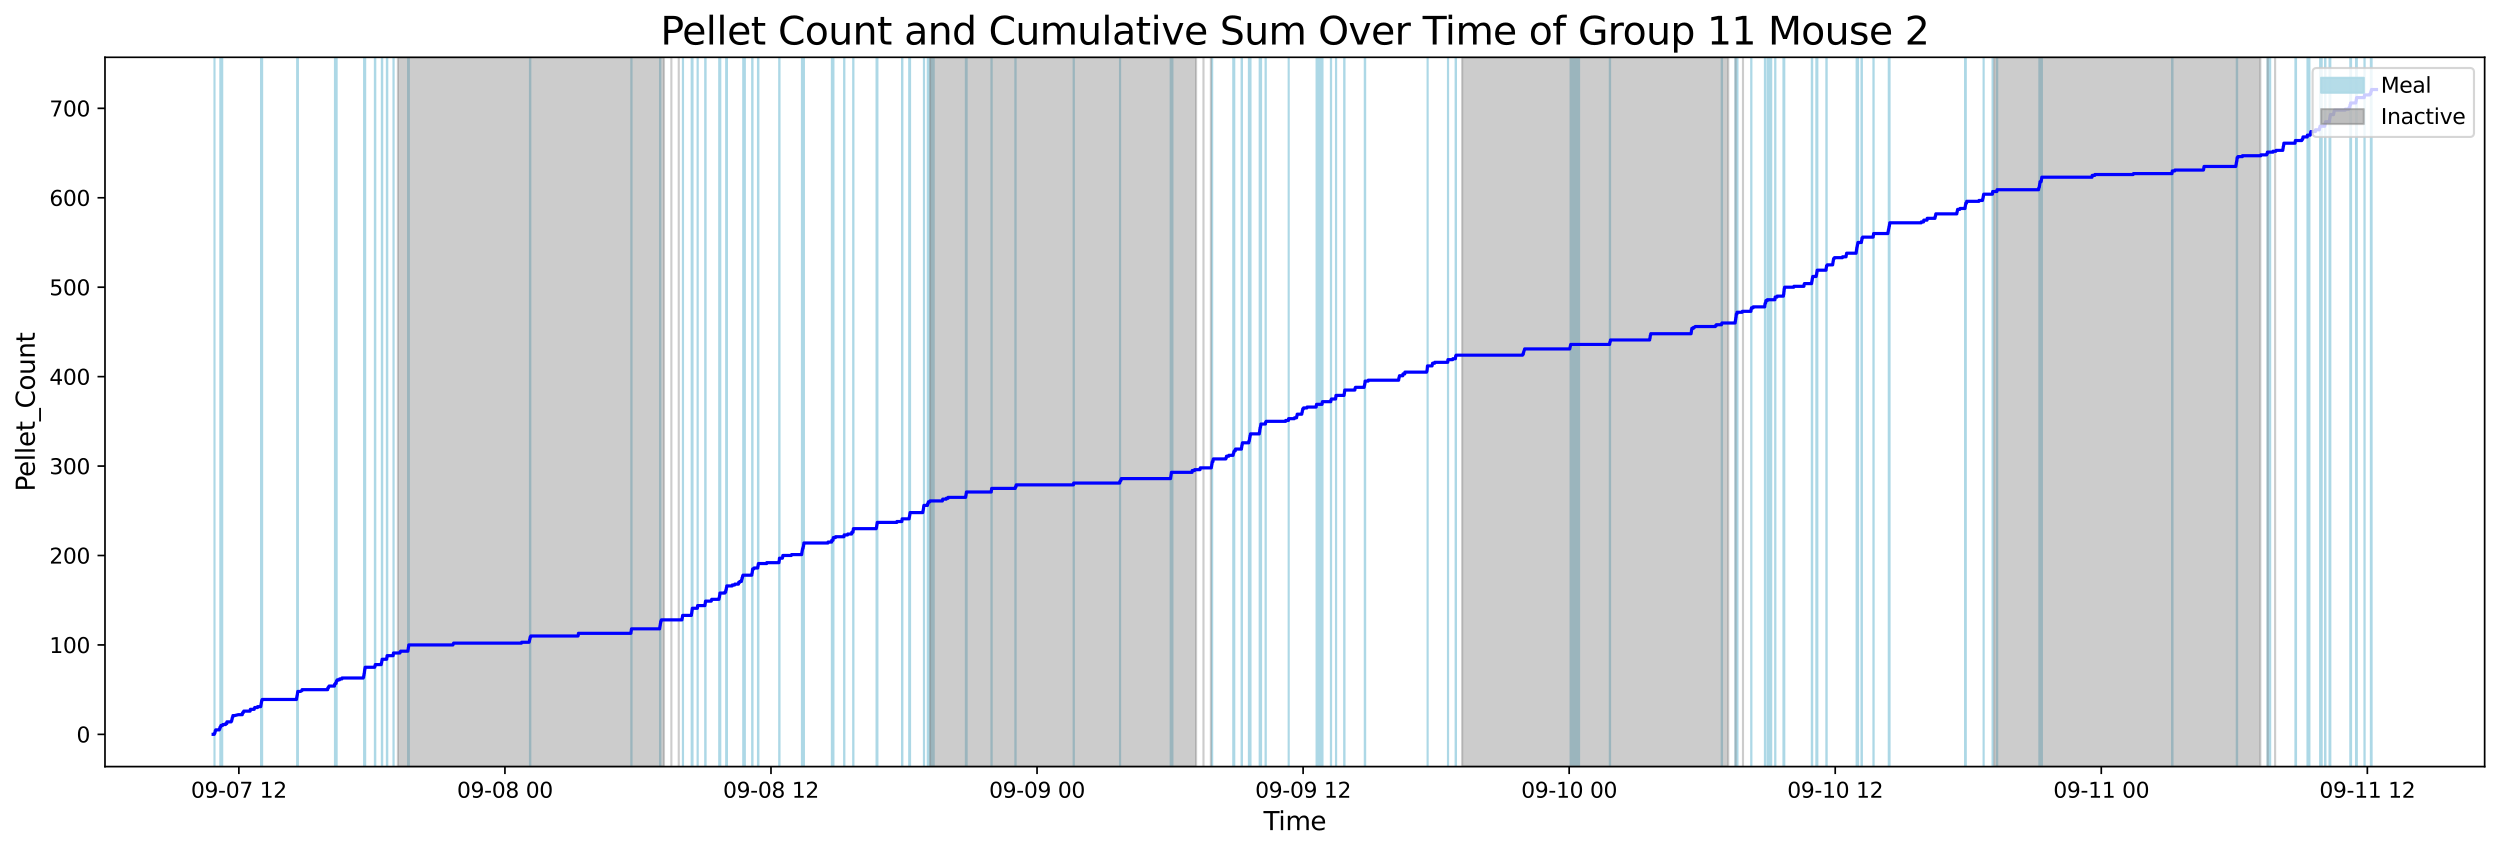 <?xml version="1.0" encoding="utf-8" standalone="no"?>
<!DOCTYPE svg PUBLIC "-//W3C//DTD SVG 1.1//EN"
  "http://www.w3.org/Graphics/SVG/1.1/DTD/svg11.dtd">
<svg xmlns:xlink="http://www.w3.org/1999/xlink" width="1172.435pt" height="399.009pt" viewBox="0 0 1172.435 399.009" xmlns="http://www.w3.org/2000/svg" version="1.1">
 <defs>
  <style type="text/css">*{stroke-linejoin: round; stroke-linecap: butt}</style>
 </defs>
 <g id="figure_1">
  <g id="patch_1">
   <path d="M 0 399.009 
L 1172.435 399.009 
L 1172.435 0 
L 0 0 
z
" style="fill: #ffffff"/>
  </g>
  <g id="axes_1">
   <g id="patch_2">
    <path d="M 49.235 359.517 
L 1165.235 359.517 
L 1165.235 26.877 
L 49.235 26.877 
z
" style="fill: #ffffff"/>
   </g>
   <g id="patch_3">
    <path d="M 100.593 359.517 
L 100.593 26.877 
L 100.593 26.877 
z
" clip-path="url(#pcd300c70b6)" style="fill: #add8e6; stroke: #add8e6; stroke-linejoin: miter"/>
   </g>
   <g id="patch_4">
    <path d="M 104.008 359.517 
L 104.008 26.877 
L 103.335 26.877 
L 103.335 359.517 
z
" clip-path="url(#pcd300c70b6)" style="fill: #add8e6; stroke: #add8e6; stroke-linejoin: miter"/>
   </g>
   <g id="patch_5">
    <path d="M 104.184 359.517 
L 104.184 26.877 
L 104.203 26.877 
L 104.203 359.517 
z
" clip-path="url(#pcd300c70b6)" style="fill: #add8e6; stroke: #add8e6; stroke-linejoin: miter"/>
   </g>
   <g id="patch_6">
    <path d="M 122.427 359.517 
L 122.427 26.877 
L 122.576 26.877 
L 122.576 359.517 
z
" clip-path="url(#pcd300c70b6)" style="fill: #add8e6; stroke: #add8e6; stroke-linejoin: miter"/>
   </g>
   <g id="patch_7">
    <path d="M 122.755 359.517 
L 122.755 26.877 
L 122.927 26.877 
L 122.927 359.517 
z
" clip-path="url(#pcd300c70b6)" style="fill: #add8e6; stroke: #add8e6; stroke-linejoin: miter"/>
   </g>
   <g id="patch_8">
    <path d="M 139.392 359.517 
L 139.392 26.877 
L 139.564 26.877 
L 139.564 359.517 
z
" clip-path="url(#pcd300c70b6)" style="fill: #add8e6; stroke: #add8e6; stroke-linejoin: miter"/>
   </g>
   <g id="patch_9">
    <path d="M 139.601 359.517 
L 139.601 26.877 
L 139.68 26.877 
L 139.68 359.517 
z
" clip-path="url(#pcd300c70b6)" style="fill: #add8e6; stroke: #add8e6; stroke-linejoin: miter"/>
   </g>
   <g id="patch_10">
    <path d="M 157.104 359.517 
L 157.104 26.877 
L 157.246 26.877 
L 157.246 359.517 
z
" clip-path="url(#pcd300c70b6)" style="fill: #add8e6; stroke: #add8e6; stroke-linejoin: miter"/>
   </g>
   <g id="patch_11">
    <path d="M 157.728 359.517 
L 157.728 26.877 
L 157.866 26.877 
L 157.866 359.517 
z
" clip-path="url(#pcd300c70b6)" style="fill: #add8e6; stroke: #add8e6; stroke-linejoin: miter"/>
   </g>
   <g id="patch_12">
    <path d="M 170.762 359.517 
L 170.762 26.877 
L 170.9 26.877 
L 170.9 359.517 
z
" clip-path="url(#pcd300c70b6)" style="fill: #add8e6; stroke: #add8e6; stroke-linejoin: miter"/>
   </g>
   <g id="patch_13">
    <path d="M 171.184 359.517 
L 171.184 26.877 
L 171.248 26.877 
L 171.248 359.517 
z
" clip-path="url(#pcd300c70b6)" style="fill: #add8e6; stroke: #add8e6; stroke-linejoin: miter"/>
   </g>
   <g id="patch_14">
    <path d="M 175.823 359.517 
L 175.823 26.877 
L 175.981 26.877 
L 175.981 359.517 
z
" clip-path="url(#pcd300c70b6)" style="fill: #add8e6; stroke: #add8e6; stroke-linejoin: miter"/>
   </g>
   <g id="patch_15">
    <path d="M 179.091 359.517 
L 179.091 26.877 
L 179.233 26.877 
L 179.233 359.517 
z
" clip-path="url(#pcd300c70b6)" style="fill: #add8e6; stroke: #add8e6; stroke-linejoin: miter"/>
   </g>
   <g id="patch_16">
    <path d="M 181.451 359.517 
L 181.451 26.877 
L 181.611 26.877 
L 181.611 359.517 
z
" clip-path="url(#pcd300c70b6)" style="fill: #add8e6; stroke: #add8e6; stroke-linejoin: miter"/>
   </g>
   <g id="patch_17">
    <path d="M 184.539 359.517 
L 184.539 26.877 
L 184.593 26.877 
L 184.593 359.517 
z
" clip-path="url(#pcd300c70b6)" style="fill: #add8e6; stroke: #add8e6; stroke-linejoin: miter"/>
   </g>
   <g id="patch_18">
    <path d="M 191.396 359.517 
L 191.396 26.877 
L 191.52 26.877 
L 191.52 359.517 
z
" clip-path="url(#pcd300c70b6)" style="fill: #add8e6; stroke: #add8e6; stroke-linejoin: miter"/>
   </g>
   <g id="patch_19">
    <path d="M 191.582 359.517 
L 191.582 26.877 
L 191.702 26.877 
L 191.702 359.517 
z
" clip-path="url(#pcd300c70b6)" style="fill: #add8e6; stroke: #add8e6; stroke-linejoin: miter"/>
   </g>
   <g id="patch_20">
    <path d="M 248.548 359.517 
L 248.548 26.877 
L 248.683 26.877 
L 248.683 359.517 
z
" clip-path="url(#pcd300c70b6)" style="fill: #add8e6; stroke: #add8e6; stroke-linejoin: miter"/>
   </g>
   <g id="patch_21">
    <path d="M 296.087 359.517 
L 296.087 26.877 
L 296.155 26.877 
L 296.155 359.517 
z
" clip-path="url(#pcd300c70b6)" style="fill: #add8e6; stroke: #add8e6; stroke-linejoin: miter"/>
   </g>
   <g id="patch_22">
    <path d="M 309.549 359.517 
L 309.549 26.877 
L 309.658 26.877 
L 309.658 359.517 
z
" clip-path="url(#pcd300c70b6)" style="fill: #add8e6; stroke: #add8e6; stroke-linejoin: miter"/>
   </g>
   <g id="patch_23">
    <path d="M 320.307 359.517 
L 320.307 26.877 
L 320.272 26.877 
L 320.272 359.517 
z
" clip-path="url(#pcd300c70b6)" style="fill: #add8e6; stroke: #add8e6; stroke-linejoin: miter"/>
   </g>
   <g id="patch_24">
    <path d="M 324.387 359.517 
L 324.387 26.877 
L 324.526 26.877 
L 324.526 359.517 
z
" clip-path="url(#pcd300c70b6)" style="fill: #add8e6; stroke: #add8e6; stroke-linejoin: miter"/>
   </g>
   <g id="patch_25">
    <path d="M 324.584 359.517 
L 324.584 26.877 
L 324.754 26.877 
L 324.754 359.517 
z
" clip-path="url(#pcd300c70b6)" style="fill: #add8e6; stroke: #add8e6; stroke-linejoin: miter"/>
   </g>
   <g id="patch_26">
    <path d="M 327.163 359.517 
L 327.163 26.877 
L 327.202 26.877 
L 327.202 359.517 
z
" clip-path="url(#pcd300c70b6)" style="fill: #add8e6; stroke: #add8e6; stroke-linejoin: miter"/>
   </g>
   <g id="patch_27">
    <path d="M 330.731 359.517 
L 330.731 26.877 
L 330.894 26.877 
L 330.894 359.517 
z
" clip-path="url(#pcd300c70b6)" style="fill: #add8e6; stroke: #add8e6; stroke-linejoin: miter"/>
   </g>
   <g id="patch_28">
    <path d="M 337.299 359.517 
L 337.299 26.877 
L 337.344 26.877 
L 337.344 359.517 
z
" clip-path="url(#pcd300c70b6)" style="fill: #add8e6; stroke: #add8e6; stroke-linejoin: miter"/>
   </g>
   <g id="patch_29">
    <path d="M 337.783 359.517 
L 337.783 26.877 
L 337.705 26.877 
L 337.705 359.517 
z
" clip-path="url(#pcd300c70b6)" style="fill: #add8e6; stroke: #add8e6; stroke-linejoin: miter"/>
   </g>
   <g id="patch_30">
    <path d="M 340.591 359.517 
L 340.591 26.877 
L 340.667 26.877 
L 340.667 359.517 
z
" clip-path="url(#pcd300c70b6)" style="fill: #add8e6; stroke: #add8e6; stroke-linejoin: miter"/>
   </g>
   <g id="patch_31">
    <path d="M 340.821 359.517 
L 340.821 26.877 
L 340.906 26.877 
L 340.906 359.517 
z
" clip-path="url(#pcd300c70b6)" style="fill: #add8e6; stroke: #add8e6; stroke-linejoin: miter"/>
   </g>
   <g id="patch_32">
    <path d="M 349.304 359.517 
L 349.304 26.877 
L 348.565 26.877 
L 348.565 359.517 
z
" clip-path="url(#pcd300c70b6)" style="fill: #add8e6; stroke: #add8e6; stroke-linejoin: miter"/>
   </g>
   <g id="patch_33">
    <path d="M 352.755 359.517 
L 352.755 26.877 
L 352.896 26.877 
L 352.896 359.517 
z
" clip-path="url(#pcd300c70b6)" style="fill: #add8e6; stroke: #add8e6; stroke-linejoin: miter"/>
   </g>
   <g id="patch_34">
    <path d="M 355.484 359.517 
L 355.484 26.877 
L 355.657 26.877 
L 355.657 359.517 
z
" clip-path="url(#pcd300c70b6)" style="fill: #add8e6; stroke: #add8e6; stroke-linejoin: miter"/>
   </g>
   <g id="patch_35">
    <path d="M 365.434 359.517 
L 365.434 26.877 
L 365.558 26.877 
L 365.558 359.517 
z
" clip-path="url(#pcd300c70b6)" style="fill: #add8e6; stroke: #add8e6; stroke-linejoin: miter"/>
   </g>
   <g id="patch_36">
    <path d="M 376.092 359.517 
L 376.092 26.877 
L 376.244 26.877 
L 376.244 359.517 
z
" clip-path="url(#pcd300c70b6)" style="fill: #add8e6; stroke: #add8e6; stroke-linejoin: miter"/>
   </g>
   <g id="patch_37">
    <path d="M 376.395 359.517 
L 376.395 26.877 
L 376.498 26.877 
L 376.498 359.517 
z
" clip-path="url(#pcd300c70b6)" style="fill: #add8e6; stroke: #add8e6; stroke-linejoin: miter"/>
   </g>
   <g id="patch_38">
    <path d="M 376.694 359.517 
L 376.694 26.877 
L 376.782 26.877 
L 376.782 359.517 
z
" clip-path="url(#pcd300c70b6)" style="fill: #add8e6; stroke: #add8e6; stroke-linejoin: miter"/>
   </g>
   <g id="patch_39">
    <path d="M 376.885 359.517 
L 376.885 26.877 
L 377.004 26.877 
L 377.004 359.517 
z
" clip-path="url(#pcd300c70b6)" style="fill: #add8e6; stroke: #add8e6; stroke-linejoin: miter"/>
   </g>
   <g id="patch_40">
    <path d="M 390.132 359.517 
L 390.132 26.877 
L 390.154 26.877 
L 390.154 359.517 
z
" clip-path="url(#pcd300c70b6)" style="fill: #add8e6; stroke: #add8e6; stroke-linejoin: miter"/>
   </g>
   <g id="patch_41">
    <path d="M 390.783 359.517 
L 390.783 26.877 
L 390.846 26.877 
L 390.846 359.517 
z
" clip-path="url(#pcd300c70b6)" style="fill: #add8e6; stroke: #add8e6; stroke-linejoin: miter"/>
   </g>
   <g id="patch_42">
    <path d="M 395.882 359.517 
L 395.882 26.877 
L 395.977 26.877 
L 395.977 359.517 
z
" clip-path="url(#pcd300c70b6)" style="fill: #add8e6; stroke: #add8e6; stroke-linejoin: miter"/>
   </g>
   <g id="patch_43">
    <path d="M 400.131 359.517 
L 400.131 26.877 
L 400.22 26.877 
L 400.22 359.517 
z
" clip-path="url(#pcd300c70b6)" style="fill: #add8e6; stroke: #add8e6; stroke-linejoin: miter"/>
   </g>
   <g id="patch_44">
    <path d="M 411.096 359.517 
L 411.096 26.877 
L 411.258 26.877 
L 411.258 359.517 
z
" clip-path="url(#pcd300c70b6)" style="fill: #add8e6; stroke: #add8e6; stroke-linejoin: miter"/>
   </g>
   <g id="patch_45">
    <path d="M 411.323 359.517 
L 411.323 26.877 
L 411.473 26.877 
L 411.473 359.517 
z
" clip-path="url(#pcd300c70b6)" style="fill: #add8e6; stroke: #add8e6; stroke-linejoin: miter"/>
   </g>
   <g id="patch_46">
    <path d="M 423.047 359.517 
L 423.047 26.877 
L 423.177 26.877 
L 423.177 359.517 
z
" clip-path="url(#pcd300c70b6)" style="fill: #add8e6; stroke: #add8e6; stroke-linejoin: miter"/>
   </g>
   <g id="patch_47">
    <path d="M 426.436 359.517 
L 426.436 26.877 
L 426.607 26.877 
L 426.607 359.517 
z
" clip-path="url(#pcd300c70b6)" style="fill: #add8e6; stroke: #add8e6; stroke-linejoin: miter"/>
   </g>
   <g id="patch_48">
    <path d="M 426.628 359.517 
L 426.628 26.877 
L 426.782 26.877 
L 426.782 359.517 
z
" clip-path="url(#pcd300c70b6)" style="fill: #add8e6; stroke: #add8e6; stroke-linejoin: miter"/>
   </g>
   <g id="patch_49">
    <path d="M 433.309 359.517 
L 433.309 26.877 
L 433.344 26.877 
L 433.344 359.517 
z
" clip-path="url(#pcd300c70b6)" style="fill: #add8e6; stroke: #add8e6; stroke-linejoin: miter"/>
   </g>
   <g id="patch_50">
    <path d="M 435.142 359.517 
L 435.142 26.877 
L 435.107 26.877 
L 435.107 359.517 
z
" clip-path="url(#pcd300c70b6)" style="fill: #add8e6; stroke: #add8e6; stroke-linejoin: miter"/>
   </g>
   <g id="patch_51">
    <path d="M 437.887 359.517 
L 437.887 26.877 
L 435.469 26.877 
L 435.469 359.517 
z
" clip-path="url(#pcd300c70b6)" style="fill: #add8e6; stroke: #add8e6; stroke-linejoin: miter"/>
   </g>
   <g id="patch_52">
    <path d="M 452.972 359.517 
L 452.972 26.877 
L 453.105 26.877 
L 453.105 359.517 
z
" clip-path="url(#pcd300c70b6)" style="fill: #add8e6; stroke: #add8e6; stroke-linejoin: miter"/>
   </g>
   <g id="patch_53">
    <path d="M 453.195 359.517 
L 453.195 26.877 
L 453.265 26.877 
L 453.265 359.517 
z
" clip-path="url(#pcd300c70b6)" style="fill: #add8e6; stroke: #add8e6; stroke-linejoin: miter"/>
   </g>
   <g id="patch_54">
    <path d="M 464.978 359.517 
L 464.978 26.877 
L 465.052 26.877 
L 465.052 359.517 
z
" clip-path="url(#pcd300c70b6)" style="fill: #add8e6; stroke: #add8e6; stroke-linejoin: miter"/>
   </g>
   <g id="patch_55">
    <path d="M 476.18 359.517 
L 476.18 26.877 
L 476.288 26.877 
L 476.288 359.517 
z
" clip-path="url(#pcd300c70b6)" style="fill: #add8e6; stroke: #add8e6; stroke-linejoin: miter"/>
   </g>
   <g id="patch_56">
    <path d="M 503.53 359.517 
L 503.53 26.877 
L 503.587 26.877 
L 503.587 359.517 
z
" clip-path="url(#pcd300c70b6)" style="fill: #add8e6; stroke: #add8e6; stroke-linejoin: miter"/>
   </g>
   <g id="patch_57">
    <path d="M 525.289 359.517 
L 525.289 26.877 
L 525.266 26.877 
L 525.266 359.517 
z
" clip-path="url(#pcd300c70b6)" style="fill: #add8e6; stroke: #add8e6; stroke-linejoin: miter"/>
   </g>
   <g id="patch_58">
    <path d="M 549.028 359.517 
L 549.028 26.877 
L 549.187 26.877 
L 549.187 359.517 
z
" clip-path="url(#pcd300c70b6)" style="fill: #add8e6; stroke: #add8e6; stroke-linejoin: miter"/>
   </g>
   <g id="patch_59">
    <path d="M 549.409 359.517 
L 549.409 26.877 
L 549.299 26.877 
L 549.299 359.517 
z
" clip-path="url(#pcd300c70b6)" style="fill: #add8e6; stroke: #add8e6; stroke-linejoin: miter"/>
   </g>
   <g id="patch_60">
    <path d="M 549.82 359.517 
L 549.82 26.877 
L 549.471 26.877 
L 549.471 359.517 
z
" clip-path="url(#pcd300c70b6)" style="fill: #add8e6; stroke: #add8e6; stroke-linejoin: miter"/>
   </g>
   <g id="patch_61">
    <path d="M 568.358 359.517 
L 568.358 26.877 
L 568.474 26.877 
L 568.474 359.517 
z
" clip-path="url(#pcd300c70b6)" style="fill: #add8e6; stroke: #add8e6; stroke-linejoin: miter"/>
   </g>
   <g id="patch_62">
    <path d="M 578.374 359.517 
L 578.374 26.877 
L 578.468 26.877 
L 578.468 359.517 
z
" clip-path="url(#pcd300c70b6)" style="fill: #add8e6; stroke: #add8e6; stroke-linejoin: miter"/>
   </g>
   <g id="patch_63">
    <path d="M 578.827 359.517 
L 578.827 26.877 
L 578.793 26.877 
L 578.793 359.517 
z
" clip-path="url(#pcd300c70b6)" style="fill: #add8e6; stroke: #add8e6; stroke-linejoin: miter"/>
   </g>
   <g id="patch_64">
    <path d="M 582.284 359.517 
L 582.284 26.877 
L 582.437 26.877 
L 582.437 359.517 
z
" clip-path="url(#pcd300c70b6)" style="fill: #add8e6; stroke: #add8e6; stroke-linejoin: miter"/>
   </g>
   <g id="patch_65">
    <path d="M 585.711 359.517 
L 585.711 26.877 
L 585.771 26.877 
L 585.771 359.517 
z
" clip-path="url(#pcd300c70b6)" style="fill: #add8e6; stroke: #add8e6; stroke-linejoin: miter"/>
   </g>
   <g id="patch_66">
    <path d="M 586.089 359.517 
L 586.089 26.877 
L 586.153 26.877 
L 586.153 359.517 
z
" clip-path="url(#pcd300c70b6)" style="fill: #add8e6; stroke: #add8e6; stroke-linejoin: miter"/>
   </g>
   <g id="patch_67">
    <path d="M 586.297 359.517 
L 586.297 26.877 
L 586.443 26.877 
L 586.443 359.517 
z
" clip-path="url(#pcd300c70b6)" style="fill: #add8e6; stroke: #add8e6; stroke-linejoin: miter"/>
   </g>
   <g id="patch_68">
    <path d="M 590.766 359.517 
L 590.766 26.877 
L 590.903 26.877 
L 590.903 359.517 
z
" clip-path="url(#pcd300c70b6)" style="fill: #add8e6; stroke: #add8e6; stroke-linejoin: miter"/>
   </g>
   <g id="patch_69">
    <path d="M 591.245 359.517 
L 591.245 26.877 
L 591.398 26.877 
L 591.398 359.517 
z
" clip-path="url(#pcd300c70b6)" style="fill: #add8e6; stroke: #add8e6; stroke-linejoin: miter"/>
   </g>
   <g id="patch_70">
    <path d="M 593.532 359.517 
L 593.532 26.877 
L 593.605 26.877 
L 593.605 359.517 
z
" clip-path="url(#pcd300c70b6)" style="fill: #add8e6; stroke: #add8e6; stroke-linejoin: miter"/>
   </g>
   <g id="patch_71">
    <path d="M 604.361 359.517 
L 604.361 26.877 
L 604.362 26.877 
L 604.362 359.517 
z
" clip-path="url(#pcd300c70b6)" style="fill: #add8e6; stroke: #add8e6; stroke-linejoin: miter"/>
   </g>
   <g id="patch_72">
    <path d="M 619.976 359.517 
L 619.976 26.877 
L 617.455 26.877 
L 617.455 359.517 
z
" clip-path="url(#pcd300c70b6)" style="fill: #add8e6; stroke: #add8e6; stroke-linejoin: miter"/>
   </g>
   <g id="patch_73">
    <path d="M 620.167 359.517 
L 620.167 26.877 
L 620.199 26.877 
L 620.199 359.517 
z
" clip-path="url(#pcd300c70b6)" style="fill: #add8e6; stroke: #add8e6; stroke-linejoin: miter"/>
   </g>
   <g id="patch_74">
    <path d="M 624.16 359.517 
L 624.16 26.877 
L 624.236 26.877 
L 624.236 359.517 
z
" clip-path="url(#pcd300c70b6)" style="fill: #add8e6; stroke: #add8e6; stroke-linejoin: miter"/>
   </g>
   <g id="patch_75">
    <path d="M 626.555 359.517 
L 626.555 26.877 
L 626.598 26.877 
L 626.598 359.517 
z
" clip-path="url(#pcd300c70b6)" style="fill: #add8e6; stroke: #add8e6; stroke-linejoin: miter"/>
   </g>
   <g id="patch_76">
    <path d="M 630.394 359.517 
L 630.394 26.877 
L 630.523 26.877 
L 630.523 359.517 
z
" clip-path="url(#pcd300c70b6)" style="fill: #add8e6; stroke: #add8e6; stroke-linejoin: miter"/>
   </g>
   <g id="patch_77">
    <path d="M 640.063 359.517 
L 640.063 26.877 
L 640.215 26.877 
L 640.215 359.517 
z
" clip-path="url(#pcd300c70b6)" style="fill: #add8e6; stroke: #add8e6; stroke-linejoin: miter"/>
   </g>
   <g id="patch_78">
    <path d="M 669.523 359.517 
L 669.523 26.877 
L 669.517 26.877 
L 669.517 359.517 
z
" clip-path="url(#pcd300c70b6)" style="fill: #add8e6; stroke: #add8e6; stroke-linejoin: miter"/>
   </g>
   <g id="patch_79">
    <path d="M 679.071 359.517 
L 679.071 26.877 
L 679.102 26.877 
L 679.102 359.517 
z
" clip-path="url(#pcd300c70b6)" style="fill: #add8e6; stroke: #add8e6; stroke-linejoin: miter"/>
   </g>
   <g id="patch_80">
    <path d="M 682.665 359.517 
L 682.665 26.877 
L 682.801 26.877 
L 682.801 359.517 
z
" clip-path="url(#pcd300c70b6)" style="fill: #add8e6; stroke: #add8e6; stroke-linejoin: miter"/>
   </g>
   <g id="patch_81">
    <path d="M 740.536 359.517 
L 740.536 26.877 
L 736.576 26.877 
L 736.576 359.517 
z
" clip-path="url(#pcd300c70b6)" style="fill: #add8e6; stroke: #add8e6; stroke-linejoin: miter"/>
   </g>
   <g id="patch_82">
    <path d="M 754.973 359.517 
L 754.973 26.877 
L 755.074 26.877 
L 755.074 359.517 
z
" clip-path="url(#pcd300c70b6)" style="fill: #add8e6; stroke: #add8e6; stroke-linejoin: miter"/>
   </g>
   <g id="patch_83">
    <path d="M 807.439 359.517 
L 807.439 26.877 
L 807.56 26.877 
L 807.56 359.517 
z
" clip-path="url(#pcd300c70b6)" style="fill: #add8e6; stroke: #add8e6; stroke-linejoin: miter"/>
   </g>
   <g id="patch_84">
    <path d="M 813.899 359.517 
L 813.899 26.877 
L 814.033 26.877 
L 814.033 359.517 
z
" clip-path="url(#pcd300c70b6)" style="fill: #add8e6; stroke: #add8e6; stroke-linejoin: miter"/>
   </g>
   <g id="patch_85">
    <path d="M 814.161 359.517 
L 814.161 26.877 
L 814.295 26.877 
L 814.295 359.517 
z
" clip-path="url(#pcd300c70b6)" style="fill: #add8e6; stroke: #add8e6; stroke-linejoin: miter"/>
   </g>
   <g id="patch_86">
    <path d="M 814.666 359.517 
L 814.666 26.877 
L 814.814 26.877 
L 814.814 359.517 
z
" clip-path="url(#pcd300c70b6)" style="fill: #add8e6; stroke: #add8e6; stroke-linejoin: miter"/>
   </g>
   <g id="patch_87">
    <path d="M 821.281 359.517 
L 821.281 26.877 
L 821.347 26.877 
L 821.347 359.517 
z
" clip-path="url(#pcd300c70b6)" style="fill: #add8e6; stroke: #add8e6; stroke-linejoin: miter"/>
   </g>
   <g id="patch_88">
    <path d="M 827.708 359.517 
L 827.708 26.877 
L 827.764 26.877 
L 827.764 359.517 
z
" clip-path="url(#pcd300c70b6)" style="fill: #add8e6; stroke: #add8e6; stroke-linejoin: miter"/>
   </g>
   <g id="patch_89">
    <path d="M 830.638 359.517 
L 830.638 26.877 
L 828.896 26.877 
L 828.896 359.517 
z
" clip-path="url(#pcd300c70b6)" style="fill: #add8e6; stroke: #add8e6; stroke-linejoin: miter"/>
   </g>
   <g id="patch_90">
    <path d="M 832.516 359.517 
L 832.516 26.877 
L 832.59 26.877 
L 832.59 359.517 
z
" clip-path="url(#pcd300c70b6)" style="fill: #add8e6; stroke: #add8e6; stroke-linejoin: miter"/>
   </g>
   <g id="patch_91">
    <path d="M 836.424 359.517 
L 836.424 26.877 
L 836.584 26.877 
L 836.584 359.517 
z
" clip-path="url(#pcd300c70b6)" style="fill: #add8e6; stroke: #add8e6; stroke-linejoin: miter"/>
   </g>
   <g id="patch_92">
    <path d="M 836.629 359.517 
L 836.629 26.877 
L 836.772 26.877 
L 836.772 359.517 
z
" clip-path="url(#pcd300c70b6)" style="fill: #add8e6; stroke: #add8e6; stroke-linejoin: miter"/>
   </g>
   <g id="patch_93">
    <path d="M 849.7 359.517 
L 849.7 26.877 
L 849.846 26.877 
L 849.846 359.517 
z
" clip-path="url(#pcd300c70b6)" style="fill: #add8e6; stroke: #add8e6; stroke-linejoin: miter"/>
   </g>
   <g id="patch_94">
    <path d="M 851.838 359.517 
L 851.838 26.877 
L 851.983 26.877 
L 851.983 359.517 
z
" clip-path="url(#pcd300c70b6)" style="fill: #add8e6; stroke: #add8e6; stroke-linejoin: miter"/>
   </g>
   <g id="patch_95">
    <path d="M 852.217 359.517 
L 852.217 26.877 
L 852.28 26.877 
L 852.28 359.517 
z
" clip-path="url(#pcd300c70b6)" style="fill: #add8e6; stroke: #add8e6; stroke-linejoin: miter"/>
   </g>
   <g id="patch_96">
    <path d="M 856.525 359.517 
L 856.525 26.877 
L 856.653 26.877 
L 856.653 359.517 
z
" clip-path="url(#pcd300c70b6)" style="fill: #add8e6; stroke: #add8e6; stroke-linejoin: miter"/>
   </g>
   <g id="patch_97">
    <path d="M 870.729 359.517 
L 870.729 26.877 
L 870.72 26.877 
L 870.72 359.517 
z
" clip-path="url(#pcd300c70b6)" style="fill: #add8e6; stroke: #add8e6; stroke-linejoin: miter"/>
   </g>
   <g id="patch_98">
    <path d="M 871.25 359.517 
L 871.25 26.877 
L 871.363 26.877 
L 871.363 359.517 
z
" clip-path="url(#pcd300c70b6)" style="fill: #add8e6; stroke: #add8e6; stroke-linejoin: miter"/>
   </g>
   <g id="patch_99">
    <path d="M 873.001 359.517 
L 873.001 26.877 
L 873.164 26.877 
L 873.164 359.517 
z
" clip-path="url(#pcd300c70b6)" style="fill: #add8e6; stroke: #add8e6; stroke-linejoin: miter"/>
   </g>
   <g id="patch_100">
    <path d="M 878.598 359.517 
L 878.598 26.877 
L 878.674 26.877 
L 878.674 359.517 
z
" clip-path="url(#pcd300c70b6)" style="fill: #add8e6; stroke: #add8e6; stroke-linejoin: miter"/>
   </g>
   <g id="patch_101">
    <path d="M 885.786 359.517 
L 885.786 26.877 
L 885.911 26.877 
L 885.911 359.517 
z
" clip-path="url(#pcd300c70b6)" style="fill: #add8e6; stroke: #add8e6; stroke-linejoin: miter"/>
   </g>
   <g id="patch_102">
    <path d="M 885.989 359.517 
L 885.989 26.877 
L 886.12 26.877 
L 886.12 359.517 
z
" clip-path="url(#pcd300c70b6)" style="fill: #add8e6; stroke: #add8e6; stroke-linejoin: miter"/>
   </g>
   <g id="patch_103">
    <path d="M 921.588 359.517 
L 921.588 26.877 
L 921.638 26.877 
L 921.638 359.517 
z
" clip-path="url(#pcd300c70b6)" style="fill: #add8e6; stroke: #add8e6; stroke-linejoin: miter"/>
   </g>
   <g id="patch_104">
    <path d="M 921.777 359.517 
L 921.777 26.877 
L 921.865 26.877 
L 921.865 359.517 
z
" clip-path="url(#pcd300c70b6)" style="fill: #add8e6; stroke: #add8e6; stroke-linejoin: miter"/>
   </g>
   <g id="patch_105">
    <path d="M 930.276 359.517 
L 930.276 26.877 
L 930.263 26.877 
L 930.263 359.517 
z
" clip-path="url(#pcd300c70b6)" style="fill: #add8e6; stroke: #add8e6; stroke-linejoin: miter"/>
   </g>
   <g id="patch_106">
    <path d="M 934.466 359.517 
L 934.466 26.877 
L 934.569 26.877 
L 934.569 359.517 
z
" clip-path="url(#pcd300c70b6)" style="fill: #add8e6; stroke: #add8e6; stroke-linejoin: miter"/>
   </g>
   <g id="patch_107">
    <path d="M 936.575 359.517 
L 936.575 26.877 
L 936.632 26.877 
L 936.632 359.517 
z
" clip-path="url(#pcd300c70b6)" style="fill: #add8e6; stroke: #add8e6; stroke-linejoin: miter"/>
   </g>
   <g id="patch_108">
    <path d="M 956.451 359.517 
L 956.451 26.877 
L 956.542 26.877 
L 956.542 359.517 
z
" clip-path="url(#pcd300c70b6)" style="fill: #add8e6; stroke: #add8e6; stroke-linejoin: miter"/>
   </g>
   <g id="patch_109">
    <path d="M 956.661 359.517 
L 956.661 26.877 
L 956.713 26.877 
L 956.713 359.517 
z
" clip-path="url(#pcd300c70b6)" style="fill: #add8e6; stroke: #add8e6; stroke-linejoin: miter"/>
   </g>
   <g id="patch_110">
    <path d="M 957.476 359.517 
L 957.476 26.877 
L 957.596 26.877 
L 957.596 359.517 
z
" clip-path="url(#pcd300c70b6)" style="fill: #add8e6; stroke: #add8e6; stroke-linejoin: miter"/>
   </g>
   <g id="patch_111">
    <path d="M 1018.655 359.517 
L 1018.655 26.877 
L 1018.829 26.877 
L 1018.829 359.517 
z
" clip-path="url(#pcd300c70b6)" style="fill: #add8e6; stroke: #add8e6; stroke-linejoin: miter"/>
   </g>
   <g id="patch_112">
    <path d="M 1049.002 359.517 
L 1049.002 26.877 
L 1049.14 26.877 
L 1049.14 359.517 
z
" clip-path="url(#pcd300c70b6)" style="fill: #add8e6; stroke: #add8e6; stroke-linejoin: miter"/>
   </g>
   <g id="patch_113">
    <path d="M 1064.64 359.517 
L 1064.64 26.877 
L 1063.429 26.877 
L 1063.429 359.517 
z
" clip-path="url(#pcd300c70b6)" style="fill: #add8e6; stroke: #add8e6; stroke-linejoin: miter"/>
   </g>
   <g id="patch_114">
    <path d="M 1076.765 359.517 
L 1076.765 26.877 
L 1076.51 26.877 
L 1076.51 359.517 
z
" clip-path="url(#pcd300c70b6)" style="fill: #add8e6; stroke: #add8e6; stroke-linejoin: miter"/>
   </g>
   <g id="patch_115">
    <path d="M 1083.048 359.517 
L 1083.048 26.877 
L 1082.162 26.877 
L 1082.162 359.517 
z
" clip-path="url(#pcd300c70b6)" style="fill: #add8e6; stroke: #add8e6; stroke-linejoin: miter"/>
   </g>
   <g id="patch_116">
    <path d="M 1088.81 359.517 
L 1088.81 26.877 
L 1088.096 26.877 
L 1088.096 359.517 
z
" clip-path="url(#pcd300c70b6)" style="fill: #add8e6; stroke: #add8e6; stroke-linejoin: miter"/>
   </g>
   <g id="patch_117">
    <path d="M 1090.388 359.517 
L 1090.388 26.877 
L 1090.556 26.877 
L 1090.556 359.517 
z
" clip-path="url(#pcd300c70b6)" style="fill: #add8e6; stroke: #add8e6; stroke-linejoin: miter"/>
   </g>
   <g id="patch_118">
    <path d="M 1092.505 359.517 
L 1092.505 26.877 
L 1092.667 26.877 
L 1092.667 359.517 
z
" clip-path="url(#pcd300c70b6)" style="fill: #add8e6; stroke: #add8e6; stroke-linejoin: miter"/>
   </g>
   <g id="patch_119">
    <path d="M 1092.748 359.517 
L 1092.748 26.877 
L 1092.849 26.877 
L 1092.849 359.517 
z
" clip-path="url(#pcd300c70b6)" style="fill: #add8e6; stroke: #add8e6; stroke-linejoin: miter"/>
   </g>
   <g id="patch_120">
    <path d="M 1102.291 359.517 
L 1102.291 26.877 
L 1102.271 26.877 
L 1102.271 359.517 
z
" clip-path="url(#pcd300c70b6)" style="fill: #add8e6; stroke: #add8e6; stroke-linejoin: miter"/>
   </g>
   <g id="patch_121">
    <path d="M 1102.58 359.517 
L 1102.58 26.877 
L 1102.509 26.877 
L 1102.509 359.517 
z
" clip-path="url(#pcd300c70b6)" style="fill: #add8e6; stroke: #add8e6; stroke-linejoin: miter"/>
   </g>
   <g id="patch_122">
    <path d="M 1104.925 359.517 
L 1104.925 26.877 
L 1105.072 26.877 
L 1105.072 359.517 
z
" clip-path="url(#pcd300c70b6)" style="fill: #add8e6; stroke: #add8e6; stroke-linejoin: miter"/>
   </g>
   <g id="patch_123">
    <path d="M 1105.231 359.517 
L 1105.231 26.877 
L 1105.232 26.877 
L 1105.232 359.517 
z
" clip-path="url(#pcd300c70b6)" style="fill: #add8e6; stroke: #add8e6; stroke-linejoin: miter"/>
   </g>
   <g id="patch_124">
    <path d="M 1108.877 359.517 
L 1108.877 26.877 
L 1108.945 26.877 
L 1108.945 359.517 
z
" clip-path="url(#pcd300c70b6)" style="fill: #add8e6; stroke: #add8e6; stroke-linejoin: miter"/>
   </g>
   <g id="patch_125">
    <path d="M 1111.884 359.517 
L 1111.884 26.877 
L 1111.924 26.877 
L 1111.924 359.517 
z
" clip-path="url(#pcd300c70b6)" style="fill: #add8e6; stroke: #add8e6; stroke-linejoin: miter"/>
   </g>
   <g id="patch_126">
    <path d="M 1112.106 359.517 
L 1112.106 26.877 
L 1112.204 26.877 
L 1112.204 359.517 
z
" clip-path="url(#pcd300c70b6)" style="fill: #add8e6; stroke: #add8e6; stroke-linejoin: miter"/>
   </g>
   <g id="patch_127">
    <path d="M 186.611 359.517 
L 186.611 26.877 
L 311.386 26.877 
L 311.386 359.517 
z
" clip-path="url(#pcd300c70b6)" style="fill: #808080; opacity: 0.4; stroke: #808080; stroke-linejoin: miter"/>
   </g>
   <g id="patch_128">
    <path d="M 314.852 26.877 
L 314.852 26.877 
L 314.852 359.517 
" clip-path="url(#pcd300c70b6)" style="fill: #808080; opacity: 0.4; stroke: #808080; stroke-linejoin: miter"/>
   </g>
   <g id="patch_129">
    <path d="M 318.318 26.877 
L 318.318 26.877 
L 318.318 359.517 
" clip-path="url(#pcd300c70b6)" style="fill: #808080; opacity: 0.4; stroke: #808080; stroke-linejoin: miter"/>
   </g>
   <g id="patch_130">
    <path d="M 436.161 359.517 
L 436.161 26.877 
L 560.935 26.877 
L 560.935 359.517 
z
" clip-path="url(#pcd300c70b6)" style="fill: #808080; opacity: 0.4; stroke: #808080; stroke-linejoin: miter"/>
   </g>
   <g id="patch_131">
    <path d="M 564.401 26.877 
L 564.401 26.877 
L 564.401 359.517 
" clip-path="url(#pcd300c70b6)" style="fill: #808080; opacity: 0.4; stroke: #808080; stroke-linejoin: miter"/>
   </g>
   <g id="patch_132">
    <path d="M 567.867 26.877 
L 567.867 26.877 
L 567.867 359.517 
" clip-path="url(#pcd300c70b6)" style="fill: #808080; opacity: 0.4; stroke: #808080; stroke-linejoin: miter"/>
   </g>
   <g id="patch_133">
    <path d="M 685.71 359.517 
L 685.71 26.877 
L 810.485 26.877 
L 810.485 359.517 
z
" clip-path="url(#pcd300c70b6)" style="fill: #808080; opacity: 0.4; stroke: #808080; stroke-linejoin: miter"/>
   </g>
   <g id="patch_134">
    <path d="M 813.951 26.877 
L 813.951 26.877 
L 813.951 359.517 
" clip-path="url(#pcd300c70b6)" style="fill: #808080; opacity: 0.4; stroke: #808080; stroke-linejoin: miter"/>
   </g>
   <g id="patch_135">
    <path d="M 817.417 26.877 
L 817.417 26.877 
L 817.417 359.517 
" clip-path="url(#pcd300c70b6)" style="fill: #808080; opacity: 0.4; stroke: #808080; stroke-linejoin: miter"/>
   </g>
   <g id="patch_136">
    <path d="M 935.26 359.517 
L 935.26 26.877 
L 1060.034 26.877 
L 1060.034 359.517 
z
" clip-path="url(#pcd300c70b6)" style="fill: #808080; opacity: 0.4; stroke: #808080; stroke-linejoin: miter"/>
   </g>
   <g id="patch_137">
    <path d="M 1063.5 26.877 
L 1063.5 26.877 
L 1063.5 359.517 
" clip-path="url(#pcd300c70b6)" style="fill: #808080; opacity: 0.4; stroke: #808080; stroke-linejoin: miter"/>
   </g>
   <g id="patch_138">
    <path d="M 1066.966 26.877 
L 1066.966 26.877 
L 1066.966 359.517 
" clip-path="url(#pcd300c70b6)" style="fill: #808080; opacity: 0.4; stroke: #808080; stroke-linejoin: miter"/>
   </g>
   <g id="matplotlib.axis_1">
    <g id="xtick_1">
     <g id="line2d_1">
      <defs>
       <path id="m63e1bdf7a4" d="M 0 0 
L 0 3.5 
" style="stroke: #000000; stroke-width: 0.8"/>
      </defs>
      <g>
       <use xlink:href="#m63e1bdf7a4" x="112.024" y="359.517" style="stroke: #000000; stroke-width: 0.8"/>
      </g>
     </g>
     <g id="text_1">
      <!-- 09-07 12 -->
      <g transform="translate(89.543 374.116) scale(0.1 -0.1)">
       <defs>
        <path id="DejaVuSans-30" d="M 2034 4250 
Q 1547 4250 1301 3770 
Q 1056 3291 1056 2328 
Q 1056 1369 1301 889 
Q 1547 409 2034 409 
Q 2525 409 2770 889 
Q 3016 1369 3016 2328 
Q 3016 3291 2770 3770 
Q 2525 4250 2034 4250 
z
M 2034 4750 
Q 2819 4750 3233 4129 
Q 3647 3509 3647 2328 
Q 3647 1150 3233 529 
Q 2819 -91 2034 -91 
Q 1250 -91 836 529 
Q 422 1150 422 2328 
Q 422 3509 836 4129 
Q 1250 4750 2034 4750 
z
" transform="scale(0.016)"/>
        <path id="DejaVuSans-39" d="M 703 97 
L 703 672 
Q 941 559 1184 500 
Q 1428 441 1663 441 
Q 2288 441 2617 861 
Q 2947 1281 2994 2138 
Q 2813 1869 2534 1725 
Q 2256 1581 1919 1581 
Q 1219 1581 811 2004 
Q 403 2428 403 3163 
Q 403 3881 828 4315 
Q 1253 4750 1959 4750 
Q 2769 4750 3195 4129 
Q 3622 3509 3622 2328 
Q 3622 1225 3098 567 
Q 2575 -91 1691 -91 
Q 1453 -91 1209 -44 
Q 966 3 703 97 
z
M 1959 2075 
Q 2384 2075 2632 2365 
Q 2881 2656 2881 3163 
Q 2881 3666 2632 3958 
Q 2384 4250 1959 4250 
Q 1534 4250 1286 3958 
Q 1038 3666 1038 3163 
Q 1038 2656 1286 2365 
Q 1534 2075 1959 2075 
z
" transform="scale(0.016)"/>
        <path id="DejaVuSans-2d" d="M 313 2009 
L 1997 2009 
L 1997 1497 
L 313 1497 
L 313 2009 
z
" transform="scale(0.016)"/>
        <path id="DejaVuSans-37" d="M 525 4666 
L 3525 4666 
L 3525 4397 
L 1831 0 
L 1172 0 
L 2766 4134 
L 525 4134 
L 525 4666 
z
" transform="scale(0.016)"/>
        <path id="DejaVuSans-20" transform="scale(0.016)"/>
        <path id="DejaVuSans-31" d="M 794 531 
L 1825 531 
L 1825 4091 
L 703 3866 
L 703 4441 
L 1819 4666 
L 2450 4666 
L 2450 531 
L 3481 531 
L 3481 0 
L 794 0 
L 794 531 
z
" transform="scale(0.016)"/>
        <path id="DejaVuSans-32" d="M 1228 531 
L 3431 531 
L 3431 0 
L 469 0 
L 469 531 
Q 828 903 1448 1529 
Q 2069 2156 2228 2338 
Q 2531 2678 2651 2914 
Q 2772 3150 2772 3378 
Q 2772 3750 2511 3984 
Q 2250 4219 1831 4219 
Q 1534 4219 1204 4116 
Q 875 4013 500 3803 
L 500 4441 
Q 881 4594 1212 4672 
Q 1544 4750 1819 4750 
Q 2544 4750 2975 4387 
Q 3406 4025 3406 3419 
Q 3406 3131 3298 2873 
Q 3191 2616 2906 2266 
Q 2828 2175 2409 1742 
Q 1991 1309 1228 531 
z
" transform="scale(0.016)"/>
       </defs>
       <use xlink:href="#DejaVuSans-30"/>
       <use xlink:href="#DejaVuSans-39" x="63.623"/>
       <use xlink:href="#DejaVuSans-2d" x="127.246"/>
       <use xlink:href="#DejaVuSans-30" x="163.33"/>
       <use xlink:href="#DejaVuSans-37" x="226.953"/>
       <use xlink:href="#DejaVuSans-20" x="290.576"/>
       <use xlink:href="#DejaVuSans-31" x="322.363"/>
       <use xlink:href="#DejaVuSans-32" x="385.986"/>
      </g>
     </g>
    </g>
    <g id="xtick_2">
     <g id="line2d_2">
      <g>
       <use xlink:href="#m63e1bdf7a4" x="236.799" y="359.517" style="stroke: #000000; stroke-width: 0.8"/>
      </g>
     </g>
     <g id="text_2">
      <!-- 09-08 00 -->
      <g transform="translate(214.318 374.116) scale(0.1 -0.1)">
       <defs>
        <path id="DejaVuSans-38" d="M 2034 2216 
Q 1584 2216 1326 1975 
Q 1069 1734 1069 1313 
Q 1069 891 1326 650 
Q 1584 409 2034 409 
Q 2484 409 2743 651 
Q 3003 894 3003 1313 
Q 3003 1734 2745 1975 
Q 2488 2216 2034 2216 
z
M 1403 2484 
Q 997 2584 770 2862 
Q 544 3141 544 3541 
Q 544 4100 942 4425 
Q 1341 4750 2034 4750 
Q 2731 4750 3128 4425 
Q 3525 4100 3525 3541 
Q 3525 3141 3298 2862 
Q 3072 2584 2669 2484 
Q 3125 2378 3379 2068 
Q 3634 1759 3634 1313 
Q 3634 634 3220 271 
Q 2806 -91 2034 -91 
Q 1263 -91 848 271 
Q 434 634 434 1313 
Q 434 1759 690 2068 
Q 947 2378 1403 2484 
z
M 1172 3481 
Q 1172 3119 1398 2916 
Q 1625 2713 2034 2713 
Q 2441 2713 2670 2916 
Q 2900 3119 2900 3481 
Q 2900 3844 2670 4047 
Q 2441 4250 2034 4250 
Q 1625 4250 1398 4047 
Q 1172 3844 1172 3481 
z
" transform="scale(0.016)"/>
       </defs>
       <use xlink:href="#DejaVuSans-30"/>
       <use xlink:href="#DejaVuSans-39" x="63.623"/>
       <use xlink:href="#DejaVuSans-2d" x="127.246"/>
       <use xlink:href="#DejaVuSans-30" x="163.33"/>
       <use xlink:href="#DejaVuSans-38" x="226.953"/>
       <use xlink:href="#DejaVuSans-20" x="290.576"/>
       <use xlink:href="#DejaVuSans-30" x="322.363"/>
       <use xlink:href="#DejaVuSans-30" x="385.986"/>
      </g>
     </g>
    </g>
    <g id="xtick_3">
     <g id="line2d_3">
      <g>
       <use xlink:href="#m63e1bdf7a4" x="361.573" y="359.517" style="stroke: #000000; stroke-width: 0.8"/>
      </g>
     </g>
     <g id="text_3">
      <!-- 09-08 12 -->
      <g transform="translate(339.093 374.116) scale(0.1 -0.1)">
       <use xlink:href="#DejaVuSans-30"/>
       <use xlink:href="#DejaVuSans-39" x="63.623"/>
       <use xlink:href="#DejaVuSans-2d" x="127.246"/>
       <use xlink:href="#DejaVuSans-30" x="163.33"/>
       <use xlink:href="#DejaVuSans-38" x="226.953"/>
       <use xlink:href="#DejaVuSans-20" x="290.576"/>
       <use xlink:href="#DejaVuSans-31" x="322.363"/>
       <use xlink:href="#DejaVuSans-32" x="385.986"/>
      </g>
     </g>
    </g>
    <g id="xtick_4">
     <g id="line2d_4">
      <g>
       <use xlink:href="#m63e1bdf7a4" x="486.348" y="359.517" style="stroke: #000000; stroke-width: 0.8"/>
      </g>
     </g>
     <g id="text_4">
      <!-- 09-09 00 -->
      <g transform="translate(463.867 374.116) scale(0.1 -0.1)">
       <use xlink:href="#DejaVuSans-30"/>
       <use xlink:href="#DejaVuSans-39" x="63.623"/>
       <use xlink:href="#DejaVuSans-2d" x="127.246"/>
       <use xlink:href="#DejaVuSans-30" x="163.33"/>
       <use xlink:href="#DejaVuSans-39" x="226.953"/>
       <use xlink:href="#DejaVuSans-20" x="290.576"/>
       <use xlink:href="#DejaVuSans-30" x="322.363"/>
       <use xlink:href="#DejaVuSans-30" x="385.986"/>
      </g>
     </g>
    </g>
    <g id="xtick_5">
     <g id="line2d_5">
      <g>
       <use xlink:href="#m63e1bdf7a4" x="611.123" y="359.517" style="stroke: #000000; stroke-width: 0.8"/>
      </g>
     </g>
     <g id="text_5">
      <!-- 09-09 12 -->
      <g transform="translate(588.642 374.116) scale(0.1 -0.1)">
       <use xlink:href="#DejaVuSans-30"/>
       <use xlink:href="#DejaVuSans-39" x="63.623"/>
       <use xlink:href="#DejaVuSans-2d" x="127.246"/>
       <use xlink:href="#DejaVuSans-30" x="163.33"/>
       <use xlink:href="#DejaVuSans-39" x="226.953"/>
       <use xlink:href="#DejaVuSans-20" x="290.576"/>
       <use xlink:href="#DejaVuSans-31" x="322.363"/>
       <use xlink:href="#DejaVuSans-32" x="385.986"/>
      </g>
     </g>
    </g>
    <g id="xtick_6">
     <g id="line2d_6">
      <g>
       <use xlink:href="#m63e1bdf7a4" x="735.897" y="359.517" style="stroke: #000000; stroke-width: 0.8"/>
      </g>
     </g>
     <g id="text_6">
      <!-- 09-10 00 -->
      <g transform="translate(713.417 374.116) scale(0.1 -0.1)">
       <use xlink:href="#DejaVuSans-30"/>
       <use xlink:href="#DejaVuSans-39" x="63.623"/>
       <use xlink:href="#DejaVuSans-2d" x="127.246"/>
       <use xlink:href="#DejaVuSans-31" x="163.33"/>
       <use xlink:href="#DejaVuSans-30" x="226.953"/>
       <use xlink:href="#DejaVuSans-20" x="290.576"/>
       <use xlink:href="#DejaVuSans-30" x="322.363"/>
       <use xlink:href="#DejaVuSans-30" x="385.986"/>
      </g>
     </g>
    </g>
    <g id="xtick_7">
     <g id="line2d_7">
      <g>
       <use xlink:href="#m63e1bdf7a4" x="860.672" y="359.517" style="stroke: #000000; stroke-width: 0.8"/>
      </g>
     </g>
     <g id="text_7">
      <!-- 09-10 12 -->
      <g transform="translate(838.192 374.116) scale(0.1 -0.1)">
       <use xlink:href="#DejaVuSans-30"/>
       <use xlink:href="#DejaVuSans-39" x="63.623"/>
       <use xlink:href="#DejaVuSans-2d" x="127.246"/>
       <use xlink:href="#DejaVuSans-31" x="163.33"/>
       <use xlink:href="#DejaVuSans-30" x="226.953"/>
       <use xlink:href="#DejaVuSans-20" x="290.576"/>
       <use xlink:href="#DejaVuSans-31" x="322.363"/>
       <use xlink:href="#DejaVuSans-32" x="385.986"/>
      </g>
     </g>
    </g>
    <g id="xtick_8">
     <g id="line2d_8">
      <g>
       <use xlink:href="#m63e1bdf7a4" x="985.447" y="359.517" style="stroke: #000000; stroke-width: 0.8"/>
      </g>
     </g>
     <g id="text_8">
      <!-- 09-11 00 -->
      <g transform="translate(962.966 374.116) scale(0.1 -0.1)">
       <use xlink:href="#DejaVuSans-30"/>
       <use xlink:href="#DejaVuSans-39" x="63.623"/>
       <use xlink:href="#DejaVuSans-2d" x="127.246"/>
       <use xlink:href="#DejaVuSans-31" x="163.33"/>
       <use xlink:href="#DejaVuSans-31" x="226.953"/>
       <use xlink:href="#DejaVuSans-20" x="290.576"/>
       <use xlink:href="#DejaVuSans-30" x="322.363"/>
       <use xlink:href="#DejaVuSans-30" x="385.986"/>
      </g>
     </g>
    </g>
    <g id="xtick_9">
     <g id="line2d_9">
      <g>
       <use xlink:href="#m63e1bdf7a4" x="1110.221" y="359.517" style="stroke: #000000; stroke-width: 0.8"/>
      </g>
     </g>
     <g id="text_9">
      <!-- 09-11 12 -->
      <g transform="translate(1087.741 374.116) scale(0.1 -0.1)">
       <use xlink:href="#DejaVuSans-30"/>
       <use xlink:href="#DejaVuSans-39" x="63.623"/>
       <use xlink:href="#DejaVuSans-2d" x="127.246"/>
       <use xlink:href="#DejaVuSans-31" x="163.33"/>
       <use xlink:href="#DejaVuSans-31" x="226.953"/>
       <use xlink:href="#DejaVuSans-20" x="290.576"/>
       <use xlink:href="#DejaVuSans-31" x="322.363"/>
       <use xlink:href="#DejaVuSans-32" x="385.986"/>
      </g>
     </g>
    </g>
    <g id="text_10">
     <!-- Time -->
     <g transform="translate(592.555 389.313) scale(0.12 -0.12)">
      <defs>
       <path id="DejaVuSans-54" d="M -19 4666 
L 3928 4666 
L 3928 4134 
L 2272 4134 
L 2272 0 
L 1638 0 
L 1638 4134 
L -19 4134 
L -19 4666 
z
" transform="scale(0.016)"/>
       <path id="DejaVuSans-69" d="M 603 3500 
L 1178 3500 
L 1178 0 
L 603 0 
L 603 3500 
z
M 603 4863 
L 1178 4863 
L 1178 4134 
L 603 4134 
L 603 4863 
z
" transform="scale(0.016)"/>
       <path id="DejaVuSans-6d" d="M 3328 2828 
Q 3544 3216 3844 3400 
Q 4144 3584 4550 3584 
Q 5097 3584 5394 3201 
Q 5691 2819 5691 2113 
L 5691 0 
L 5113 0 
L 5113 2094 
Q 5113 2597 4934 2840 
Q 4756 3084 4391 3084 
Q 3944 3084 3684 2787 
Q 3425 2491 3425 1978 
L 3425 0 
L 2847 0 
L 2847 2094 
Q 2847 2600 2669 2842 
Q 2491 3084 2119 3084 
Q 1678 3084 1418 2786 
Q 1159 2488 1159 1978 
L 1159 0 
L 581 0 
L 581 3500 
L 1159 3500 
L 1159 2956 
Q 1356 3278 1631 3431 
Q 1906 3584 2284 3584 
Q 2666 3584 2933 3390 
Q 3200 3197 3328 2828 
z
" transform="scale(0.016)"/>
       <path id="DejaVuSans-65" d="M 3597 1894 
L 3597 1613 
L 953 1613 
Q 991 1019 1311 708 
Q 1631 397 2203 397 
Q 2534 397 2845 478 
Q 3156 559 3463 722 
L 3463 178 
Q 3153 47 2828 -22 
Q 2503 -91 2169 -91 
Q 1331 -91 842 396 
Q 353 884 353 1716 
Q 353 2575 817 3079 
Q 1281 3584 2069 3584 
Q 2775 3584 3186 3129 
Q 3597 2675 3597 1894 
z
M 3022 2063 
Q 3016 2534 2758 2815 
Q 2500 3097 2075 3097 
Q 1594 3097 1305 2825 
Q 1016 2553 972 2059 
L 3022 2063 
z
" transform="scale(0.016)"/>
      </defs>
      <use xlink:href="#DejaVuSans-54"/>
      <use xlink:href="#DejaVuSans-69" x="57.959"/>
      <use xlink:href="#DejaVuSans-6d" x="85.742"/>
      <use xlink:href="#DejaVuSans-65" x="183.154"/>
     </g>
    </g>
   </g>
   <g id="matplotlib.axis_2">
    <g id="ytick_1">
     <g id="line2d_10">
      <defs>
       <path id="m220a346827" d="M 0 0 
L -3.5 0 
" style="stroke: #000000; stroke-width: 0.8"/>
      </defs>
      <g>
       <use xlink:href="#m220a346827" x="49.235" y="344.397" style="stroke: #000000; stroke-width: 0.8"/>
      </g>
     </g>
     <g id="text_11">
      <!-- 0 -->
      <g transform="translate(35.873 348.196) scale(0.1 -0.1)">
       <use xlink:href="#DejaVuSans-30"/>
      </g>
     </g>
    </g>
    <g id="ytick_2">
     <g id="line2d_11">
      <g>
       <use xlink:href="#m220a346827" x="49.235" y="302.455" style="stroke: #000000; stroke-width: 0.8"/>
      </g>
     </g>
     <g id="text_12">
      <!-- 100 -->
      <g transform="translate(23.148 306.255) scale(0.1 -0.1)">
       <use xlink:href="#DejaVuSans-31"/>
       <use xlink:href="#DejaVuSans-30" x="63.623"/>
       <use xlink:href="#DejaVuSans-30" x="127.246"/>
      </g>
     </g>
    </g>
    <g id="ytick_3">
     <g id="line2d_12">
      <g>
       <use xlink:href="#m220a346827" x="49.235" y="260.514" style="stroke: #000000; stroke-width: 0.8"/>
      </g>
     </g>
     <g id="text_13">
      <!-- 200 -->
      <g transform="translate(23.148 264.313) scale(0.1 -0.1)">
       <use xlink:href="#DejaVuSans-32"/>
       <use xlink:href="#DejaVuSans-30" x="63.623"/>
       <use xlink:href="#DejaVuSans-30" x="127.246"/>
      </g>
     </g>
    </g>
    <g id="ytick_4">
     <g id="line2d_13">
      <g>
       <use xlink:href="#m220a346827" x="49.235" y="218.572" style="stroke: #000000; stroke-width: 0.8"/>
      </g>
     </g>
     <g id="text_14">
      <!-- 300 -->
      <g transform="translate(23.148 222.371) scale(0.1 -0.1)">
       <defs>
        <path id="DejaVuSans-33" d="M 2597 2516 
Q 3050 2419 3304 2112 
Q 3559 1806 3559 1356 
Q 3559 666 3084 287 
Q 2609 -91 1734 -91 
Q 1441 -91 1130 -33 
Q 819 25 488 141 
L 488 750 
Q 750 597 1062 519 
Q 1375 441 1716 441 
Q 2309 441 2620 675 
Q 2931 909 2931 1356 
Q 2931 1769 2642 2001 
Q 2353 2234 1838 2234 
L 1294 2234 
L 1294 2753 
L 1863 2753 
Q 2328 2753 2575 2939 
Q 2822 3125 2822 3475 
Q 2822 3834 2567 4026 
Q 2313 4219 1838 4219 
Q 1578 4219 1281 4162 
Q 984 4106 628 3988 
L 628 4550 
Q 988 4650 1302 4700 
Q 1616 4750 1894 4750 
Q 2613 4750 3031 4423 
Q 3450 4097 3450 3541 
Q 3450 3153 3228 2886 
Q 3006 2619 2597 2516 
z
" transform="scale(0.016)"/>
       </defs>
       <use xlink:href="#DejaVuSans-33"/>
       <use xlink:href="#DejaVuSans-30" x="63.623"/>
       <use xlink:href="#DejaVuSans-30" x="127.246"/>
      </g>
     </g>
    </g>
    <g id="ytick_5">
     <g id="line2d_14">
      <g>
       <use xlink:href="#m220a346827" x="49.235" y="176.63" style="stroke: #000000; stroke-width: 0.8"/>
      </g>
     </g>
     <g id="text_15">
      <!-- 400 -->
      <g transform="translate(23.148 180.429) scale(0.1 -0.1)">
       <defs>
        <path id="DejaVuSans-34" d="M 2419 4116 
L 825 1625 
L 2419 1625 
L 2419 4116 
z
M 2253 4666 
L 3047 4666 
L 3047 1625 
L 3713 1625 
L 3713 1100 
L 3047 1100 
L 3047 0 
L 2419 0 
L 2419 1100 
L 313 1100 
L 313 1709 
L 2253 4666 
z
" transform="scale(0.016)"/>
       </defs>
       <use xlink:href="#DejaVuSans-34"/>
       <use xlink:href="#DejaVuSans-30" x="63.623"/>
       <use xlink:href="#DejaVuSans-30" x="127.246"/>
      </g>
     </g>
    </g>
    <g id="ytick_6">
     <g id="line2d_15">
      <g>
       <use xlink:href="#m220a346827" x="49.235" y="134.688" style="stroke: #000000; stroke-width: 0.8"/>
      </g>
     </g>
     <g id="text_16">
      <!-- 500 -->
      <g transform="translate(23.148 138.488) scale(0.1 -0.1)">
       <defs>
        <path id="DejaVuSans-35" d="M 691 4666 
L 3169 4666 
L 3169 4134 
L 1269 4134 
L 1269 2991 
Q 1406 3038 1543 3061 
Q 1681 3084 1819 3084 
Q 2600 3084 3056 2656 
Q 3513 2228 3513 1497 
Q 3513 744 3044 326 
Q 2575 -91 1722 -91 
Q 1428 -91 1123 -41 
Q 819 9 494 109 
L 494 744 
Q 775 591 1075 516 
Q 1375 441 1709 441 
Q 2250 441 2565 725 
Q 2881 1009 2881 1497 
Q 2881 1984 2565 2268 
Q 2250 2553 1709 2553 
Q 1456 2553 1204 2497 
Q 953 2441 691 2322 
L 691 4666 
z
" transform="scale(0.016)"/>
       </defs>
       <use xlink:href="#DejaVuSans-35"/>
       <use xlink:href="#DejaVuSans-30" x="63.623"/>
       <use xlink:href="#DejaVuSans-30" x="127.246"/>
      </g>
     </g>
    </g>
    <g id="ytick_7">
     <g id="line2d_16">
      <g>
       <use xlink:href="#m220a346827" x="49.235" y="92.747" style="stroke: #000000; stroke-width: 0.8"/>
      </g>
     </g>
     <g id="text_17">
      <!-- 600 -->
      <g transform="translate(23.148 96.546) scale(0.1 -0.1)">
       <defs>
        <path id="DejaVuSans-36" d="M 2113 2584 
Q 1688 2584 1439 2293 
Q 1191 2003 1191 1497 
Q 1191 994 1439 701 
Q 1688 409 2113 409 
Q 2538 409 2786 701 
Q 3034 994 3034 1497 
Q 3034 2003 2786 2293 
Q 2538 2584 2113 2584 
z
M 3366 4563 
L 3366 3988 
Q 3128 4100 2886 4159 
Q 2644 4219 2406 4219 
Q 1781 4219 1451 3797 
Q 1122 3375 1075 2522 
Q 1259 2794 1537 2939 
Q 1816 3084 2150 3084 
Q 2853 3084 3261 2657 
Q 3669 2231 3669 1497 
Q 3669 778 3244 343 
Q 2819 -91 2113 -91 
Q 1303 -91 875 529 
Q 447 1150 447 2328 
Q 447 3434 972 4092 
Q 1497 4750 2381 4750 
Q 2619 4750 2861 4703 
Q 3103 4656 3366 4563 
z
" transform="scale(0.016)"/>
       </defs>
       <use xlink:href="#DejaVuSans-36"/>
       <use xlink:href="#DejaVuSans-30" x="63.623"/>
       <use xlink:href="#DejaVuSans-30" x="127.246"/>
      </g>
     </g>
    </g>
    <g id="ytick_8">
     <g id="line2d_17">
      <g>
       <use xlink:href="#m220a346827" x="49.235" y="50.805" style="stroke: #000000; stroke-width: 0.8"/>
      </g>
     </g>
     <g id="text_18">
      <!-- 700 -->
      <g transform="translate(23.148 54.604) scale(0.1 -0.1)">
       <use xlink:href="#DejaVuSans-37"/>
       <use xlink:href="#DejaVuSans-30" x="63.623"/>
       <use xlink:href="#DejaVuSans-30" x="127.246"/>
      </g>
     </g>
    </g>
    <g id="text_19">
     <!-- Pellet_Count -->
     <g transform="translate(16.318 230.485) rotate(-90) scale(0.12 -0.12)">
      <defs>
       <path id="DejaVuSans-50" d="M 1259 4147 
L 1259 2394 
L 2053 2394 
Q 2494 2394 2734 2622 
Q 2975 2850 2975 3272 
Q 2975 3691 2734 3919 
Q 2494 4147 2053 4147 
L 1259 4147 
z
M 628 4666 
L 2053 4666 
Q 2838 4666 3239 4311 
Q 3641 3956 3641 3272 
Q 3641 2581 3239 2228 
Q 2838 1875 2053 1875 
L 1259 1875 
L 1259 0 
L 628 0 
L 628 4666 
z
" transform="scale(0.016)"/>
       <path id="DejaVuSans-6c" d="M 603 4863 
L 1178 4863 
L 1178 0 
L 603 0 
L 603 4863 
z
" transform="scale(0.016)"/>
       <path id="DejaVuSans-74" d="M 1172 4494 
L 1172 3500 
L 2356 3500 
L 2356 3053 
L 1172 3053 
L 1172 1153 
Q 1172 725 1289 603 
Q 1406 481 1766 481 
L 2356 481 
L 2356 0 
L 1766 0 
Q 1100 0 847 248 
Q 594 497 594 1153 
L 594 3053 
L 172 3053 
L 172 3500 
L 594 3500 
L 594 4494 
L 1172 4494 
z
" transform="scale(0.016)"/>
       <path id="DejaVuSans-5f" d="M 3263 -1063 
L 3263 -1509 
L -63 -1509 
L -63 -1063 
L 3263 -1063 
z
" transform="scale(0.016)"/>
       <path id="DejaVuSans-43" d="M 4122 4306 
L 4122 3641 
Q 3803 3938 3442 4084 
Q 3081 4231 2675 4231 
Q 1875 4231 1450 3742 
Q 1025 3253 1025 2328 
Q 1025 1406 1450 917 
Q 1875 428 2675 428 
Q 3081 428 3442 575 
Q 3803 722 4122 1019 
L 4122 359 
Q 3791 134 3420 21 
Q 3050 -91 2638 -91 
Q 1578 -91 968 557 
Q 359 1206 359 2328 
Q 359 3453 968 4101 
Q 1578 4750 2638 4750 
Q 3056 4750 3426 4639 
Q 3797 4528 4122 4306 
z
" transform="scale(0.016)"/>
       <path id="DejaVuSans-6f" d="M 1959 3097 
Q 1497 3097 1228 2736 
Q 959 2375 959 1747 
Q 959 1119 1226 758 
Q 1494 397 1959 397 
Q 2419 397 2687 759 
Q 2956 1122 2956 1747 
Q 2956 2369 2687 2733 
Q 2419 3097 1959 3097 
z
M 1959 3584 
Q 2709 3584 3137 3096 
Q 3566 2609 3566 1747 
Q 3566 888 3137 398 
Q 2709 -91 1959 -91 
Q 1206 -91 779 398 
Q 353 888 353 1747 
Q 353 2609 779 3096 
Q 1206 3584 1959 3584 
z
" transform="scale(0.016)"/>
       <path id="DejaVuSans-75" d="M 544 1381 
L 544 3500 
L 1119 3500 
L 1119 1403 
Q 1119 906 1312 657 
Q 1506 409 1894 409 
Q 2359 409 2629 706 
Q 2900 1003 2900 1516 
L 2900 3500 
L 3475 3500 
L 3475 0 
L 2900 0 
L 2900 538 
Q 2691 219 2414 64 
Q 2138 -91 1772 -91 
Q 1169 -91 856 284 
Q 544 659 544 1381 
z
M 1991 3584 
L 1991 3584 
z
" transform="scale(0.016)"/>
       <path id="DejaVuSans-6e" d="M 3513 2113 
L 3513 0 
L 2938 0 
L 2938 2094 
Q 2938 2591 2744 2837 
Q 2550 3084 2163 3084 
Q 1697 3084 1428 2787 
Q 1159 2491 1159 1978 
L 1159 0 
L 581 0 
L 581 3500 
L 1159 3500 
L 1159 2956 
Q 1366 3272 1645 3428 
Q 1925 3584 2291 3584 
Q 2894 3584 3203 3211 
Q 3513 2838 3513 2113 
z
" transform="scale(0.016)"/>
      </defs>
      <use xlink:href="#DejaVuSans-50"/>
      <use xlink:href="#DejaVuSans-65" x="56.678"/>
      <use xlink:href="#DejaVuSans-6c" x="118.201"/>
      <use xlink:href="#DejaVuSans-6c" x="145.984"/>
      <use xlink:href="#DejaVuSans-65" x="173.768"/>
      <use xlink:href="#DejaVuSans-74" x="235.291"/>
      <use xlink:href="#DejaVuSans-5f" x="274.5"/>
      <use xlink:href="#DejaVuSans-43" x="324.5"/>
      <use xlink:href="#DejaVuSans-6f" x="394.324"/>
      <use xlink:href="#DejaVuSans-75" x="455.506"/>
      <use xlink:href="#DejaVuSans-6e" x="518.885"/>
      <use xlink:href="#DejaVuSans-74" x="582.264"/>
     </g>
    </g>
   </g>
   <g id="line2d_18">
    <path d="M 99.962 344.397 
L 100.465 344.397 
L 100.476 343.978 
L 100.699 343.978 
L 100.829 343.558 
L 100.956 342.72 
L 101.129 342.72 
L 101.158 342.3 
L 102.836 342.3 
L 102.845 341.881 
L 103.061 341.881 
L 103.177 341.042 
L 103.428 341.042 
L 103.443 340.622 
L 103.63 340.622 
L 103.642 340.203 
L 104.399 340.203 
L 104.514 339.784 
L 105.785 339.784 
L 105.817 339.364 
L 106.354 339.364 
L 106.432 338.525 
L 108.422 338.525 
L 108.491 338.106 
L 108.659 338.106 
L 108.774 337.267 
L 108.861 337.267 
L 108.968 336.428 
L 109.101 336.428 
L 109.214 336.009 
L 109.225 336.009 
L 109.231 335.589 
L 110.031 335.589 
L 111.752 335.17 
L 113.612 335.17 
L 113.728 334.331 
L 114.054 334.331 
L 114.06 333.912 
L 114.239 333.912 
L 114.326 333.492 
L 117.304 333.492 
L 117.413 332.653 
L 119.224 332.653 
L 119.23 332.234 
L 119.351 332.234 
L 119.435 331.815 
L 120.784 331.815 
L 120.79 331.395 
L 122.274 331.395 
L 122.381 330.556 
L 122.433 330.556 
L 122.523 329.718 
L 122.586 329.718 
L 122.67 328.879 
L 122.742 328.879 
L 122.748 328.459 
L 122.93 328.459 
L 122.968 328.04 
L 139.035 328.04 
L 139.125 327.201 
L 139.177 327.201 
L 139.275 326.362 
L 139.359 326.362 
L 139.448 325.523 
L 139.503 325.523 
L 139.564 324.685 
L 139.642 324.685 
L 139.65 324.265 
L 140.887 324.265 
L 141.666 323.846 
L 141.672 323.426 
L 153.664 323.426 
L 153.745 322.587 
L 154.04 322.587 
L 154.046 322.168 
L 154.233 322.168 
L 154.329 321.749 
L 156.847 321.749 
L 156.847 321.749 
L 156.934 320.91 
L 157.139 320.91 
L 157.234 320.49 
L 157.642 320.49 
L 157.708 319.652 
L 157.78 319.652 
L 157.855 319.232 
L 158.214 319.232 
L 158.219 318.813 
L 159.242 318.813 
L 159.253 318.393 
L 160.36 318.393 
L 160.365 317.974 
L 170.327 317.974 
L 170.428 317.554 
L 170.538 317.554 
L 170.625 316.716 
L 170.7 316.716 
L 170.763 315.877 
L 170.847 315.877 
L 170.963 314.619 
L 170.991 314.619 
L 171.069 313.78 
L 171.153 313.78 
L 171.234 312.941 
L 175.694 312.941 
L 175.696 312.521 
L 175.873 312.521 
L 175.936 312.102 
L 175.991 312.102 
L 175.994 311.683 
L 178.778 311.683 
L 178.885 310.844 
L 178.969 310.844 
L 179.056 310.005 
L 179.125 310.005 
L 179.22 309.166 
L 181.329 309.166 
L 181.415 308.327 
L 181.482 308.327 
L 181.554 307.488 
L 184.379 307.488 
L 184.457 306.65 
L 184.517 306.65 
L 184.52 306.23 
L 187.556 306.23 
L 187.565 305.811 
L 187.764 305.811 
L 187.859 305.391 
L 191.285 305.391 
L 191.383 304.553 
L 191.429 304.553 
L 191.513 303.714 
L 191.565 303.714 
L 191.64 302.875 
L 191.703 302.875 
L 191.706 302.455 
L 212.41 302.455 
L 212.522 302.036 
L 212.606 302.036 
L 212.719 301.617 
L 244.551 301.617 
L 244.626 301.197 
L 248.135 301.197 
L 248.239 300.778 
L 248.268 300.778 
L 248.378 299.939 
L 248.459 299.939 
L 248.577 299.1 
L 248.661 299.1 
L 248.675 298.681 
L 248.929 298.681 
L 248.935 298.261 
L 271.068 298.261 
L 271.152 297.842 
L 271.213 297.842 
L 271.282 297.003 
L 295.867 297.003 
L 295.948 296.164 
L 296.003 296.164 
L 296.072 295.325 
L 296.159 295.325 
L 296.165 294.906 
L 309.353 294.906 
L 309.422 294.067 
L 309.48 294.067 
L 309.575 293.228 
L 309.639 293.228 
L 309.708 292.389 
L 309.774 292.389 
L 309.85 291.551 
L 309.985 291.551 
L 309.991 291.131 
L 310.159 291.131 
L 310.161 290.712 
L 319.805 290.712 
L 319.895 289.873 
L 319.982 289.873 
L 320.065 289.034 
L 320.129 289.034 
L 320.135 288.615 
L 324.245 288.615 
L 324.32 287.776 
L 324.372 287.776 
L 324.453 286.937 
L 324.493 286.937 
L 324.554 286.098 
L 324.629 286.098 
L 324.681 285.259 
L 327.041 285.259 
L 327.168 284.001 
L 330.599 284.001 
L 330.668 283.162 
L 330.726 283.162 
L 330.798 282.323 
L 330.871 282.323 
L 330.876 281.904 
L 333.562 281.904 
L 333.565 281.485 
L 333.768 281.485 
L 333.77 281.065 
L 337.167 281.065 
L 337.271 280.226 
L 337.366 280.226 
L 337.456 279.387 
L 337.508 279.387 
L 337.632 278.129 
L 339.894 278.129 
L 339.905 277.71 
L 340.298 277.71 
L 340.39 276.871 
L 340.48 276.871 
L 340.486 276.452 
L 340.601 276.452 
L 340.673 275.613 
L 340.751 275.613 
L 340.844 274.774 
L 343.383 274.774 
L 343.388 274.354 
L 344.524 274.354 
L 344.619 273.935 
L 346.32 273.935 
L 346.433 273.096 
L 346.932 273.096 
L 346.973 272.677 
L 347.721 272.677 
L 347.805 271.838 
L 347.932 271.838 
L 348.016 270.999 
L 348.169 270.999 
L 348.273 270.16 
L 348.437 270.16 
L 348.449 269.741 
L 352.57 269.741 
L 352.651 268.902 
L 352.712 268.902 
L 352.833 268.063 
L 352.842 268.063 
L 352.908 267.224 
L 352.975 267.224 
L 352.981 266.805 
L 353.506 266.805 
L 353.619 266.386 
L 355.346 266.386 
L 355.433 265.547 
L 355.508 265.547 
L 355.594 264.708 
L 355.658 264.708 
L 355.67 264.288 
L 359.563 264.288 
L 359.569 263.869 
L 365.322 263.869 
L 365.389 263.03 
L 365.455 263.03 
L 365.553 261.772 
L 366.922 261.772 
L 367.006 261.353 
L 367.049 261.353 
L 367.122 260.514 
L 371.099 260.514 
L 371.209 260.094 
L 375.96 260.094 
L 376.041 259.255 
L 376.093 259.255 
L 376.171 258.417 
L 376.231 258.417 
L 376.335 257.578 
L 376.419 257.578 
L 376.425 257.158 
L 376.61 257.158 
L 376.72 256.32 
L 376.806 256.32 
L 376.875 255.481 
L 376.936 255.481 
L 377.003 254.642 
L 388.319 254.642 
L 388.325 254.222 
L 390 254.222 
L 390.081 253.384 
L 390.661 253.384 
L 390.736 252.545 
L 390.791 252.545 
L 390.794 252.125 
L 391.822 252.125 
L 391.828 251.706 
L 395.794 251.706 
L 395.892 250.867 
L 397.489 250.867 
L 397.562 250.448 
L 399.378 250.448 
L 399.479 249.609 
L 400.019 249.609 
L 400.092 248.77 
L 400.155 248.77 
L 400.222 247.931 
L 410.911 247.931 
L 410.917 247.512 
L 411.05 247.512 
L 411.125 246.673 
L 411.18 246.673 
L 411.261 245.834 
L 411.33 245.834 
L 411.411 244.995 
L 420.61 244.995 
L 420.616 244.576 
L 422.935 244.576 
L 423.028 243.737 
L 423.088 243.737 
L 423.094 243.318 
L 426.361 243.318 
L 426.439 242.479 
L 426.517 242.479 
L 426.586 241.64 
L 426.652 241.64 
L 426.73 240.801 
L 426.803 240.801 
L 426.808 240.382 
L 432.755 240.382 
L 432.862 239.543 
L 432.929 239.543 
L 433.041 238.704 
L 433.082 238.704 
L 433.197 237.446 
L 433.275 237.446 
L 433.281 237.026 
L 434.956 237.026 
L 435.034 236.187 
L 435.263 236.187 
L 435.384 235.349 
L 436.037 235.349 
L 436.141 234.929 
L 441.955 234.929 
L 441.958 234.51 
L 442.096 234.51 
L 442.102 234.09 
L 443.769 234.09 
L 443.771 233.671 
L 444.632 233.671 
L 444.635 233.252 
L 452.832 233.252 
L 452.942 232.413 
L 453.014 232.413 
L 453.089 231.574 
L 453.164 231.574 
L 453.234 230.735 
L 464.859 230.735 
L 464.92 229.896 
L 464.998 229.896 
L 465.064 229.057 
L 476.106 229.057 
L 476.118 228.638 
L 476.233 228.638 
L 476.236 228.219 
L 476.499 228.219 
L 476.597 227.38 
L 503.429 227.38 
L 503.525 226.541 
L 525.103 226.541 
L 525.181 225.702 
L 525.447 225.702 
L 525.453 225.283 
L 525.727 225.283 
L 525.817 224.444 
L 548.952 224.444 
L 549.05 223.605 
L 549.096 223.605 
L 549.18 222.766 
L 549.223 222.766 
L 549.31 221.927 
L 549.359 221.927 
L 549.365 221.508 
L 559.058 221.508 
L 559.127 220.669 
L 560.239 220.669 
L 560.245 220.25 
L 562.787 220.25 
L 562.888 219.411 
L 568.061 219.411 
L 568.188 218.572 
L 568.226 218.572 
L 568.309 217.733 
L 568.376 217.733 
L 568.442 216.894 
L 568.538 216.894 
L 568.543 216.475 
L 568.849 216.475 
L 568.913 215.636 
L 569.017 215.636 
L 569.023 215.217 
L 574.883 215.217 
L 574.886 214.797 
L 575.077 214.797 
L 575.189 213.958 
L 576.241 213.958 
L 576.267 213.539 
L 578.288 213.539 
L 578.395 212.7 
L 578.522 212.7 
L 578.626 211.861 
L 578.727 211.861 
L 578.823 211.442 
L 579.299 211.442 
L 579.406 210.603 
L 582.205 210.603 
L 582.269 209.764 
L 582.332 209.764 
L 582.396 208.925 
L 582.488 208.925 
L 582.586 208.087 
L 582.679 208.087 
L 582.682 207.667 
L 585.625 207.667 
L 585.708 206.828 
L 585.876 206.828 
L 585.98 205.989 
L 586.026 205.989 
L 586.101 205.151 
L 586.185 205.151 
L 586.26 204.312 
L 586.364 204.312 
L 586.462 203.473 
L 590.564 203.473 
L 590.65 202.634 
L 590.725 202.634 
L 590.841 201.376 
L 590.896 201.376 
L 590.98 200.537 
L 591.115 200.537 
L 591.193 199.698 
L 591.257 199.698 
L 591.346 198.859 
L 593.443 198.859 
L 593.521 198.02 
L 593.692 198.02 
L 593.776 197.601 
L 602.926 197.601 
L 602.931 197.182 
L 604.26 197.182 
L 604.321 196.343 
L 606.992 196.343 
L 607.096 195.923 
L 608.058 195.923 
L 608.145 195.085 
L 608.255 195.085 
L 608.356 194.246 
L 610.487 194.246 
L 610.487 194.246 
L 610.597 193.407 
L 610.698 193.407 
L 610.785 192.568 
L 610.863 192.568 
L 610.967 191.729 
L 611.319 191.729 
L 611.331 191.31 
L 612.896 191.31 
L 613.014 190.89 
L 617.24 190.89 
L 617.333 190.052 
L 617.41 190.052 
L 617.413 189.632 
L 619.993 189.632 
L 620.094 188.793 
L 620.16 188.793 
L 620.186 188.374 
L 624.106 188.374 
L 624.184 187.535 
L 624.285 187.535 
L 624.397 187.116 
L 626.358 187.116 
L 626.431 186.277 
L 626.488 186.277 
L 626.546 185.438 
L 630.318 185.438 
L 630.402 184.599 
L 630.469 184.599 
L 630.529 183.76 
L 630.596 183.76 
L 630.671 182.921 
L 635.382 182.921 
L 635.497 182.083 
L 635.595 182.083 
L 635.665 181.663 
L 639.752 181.663 
L 639.847 180.824 
L 639.936 180.824 
L 640.032 179.986 
L 640.104 179.986 
L 640.205 178.727 
L 641.643 178.727 
L 641.649 178.308 
L 655.92 178.308 
L 656.01 177.469 
L 656.073 177.469 
L 656.076 177.05 
L 656.195 177.05 
L 656.325 176.211 
L 657.864 176.211 
L 657.954 175.372 
L 658.788 175.372 
L 658.866 174.533 
L 669.01 174.533 
L 669.123 174.114 
L 669.183 174.114 
L 669.296 173.275 
L 669.31 173.275 
L 669.455 171.597 
L 671.592 171.597 
L 671.739 170.758 
L 671.783 170.758 
L 671.846 170.339 
L 672.811 170.339 
L 672.84 169.92 
L 678.931 169.92 
L 679.05 168.661 
L 681.265 168.661 
L 681.337 168.242 
L 682.533 168.242 
L 682.611 167.403 
L 682.669 167.403 
L 682.675 166.984 
L 682.796 166.984 
L 682.88 166.564 
L 714.01 166.564 
L 714.085 166.145 
L 714.368 166.145 
L 714.446 165.306 
L 714.538 165.306 
L 714.622 164.887 
L 714.928 164.048 
L 715.021 163.628 
L 736.175 163.628 
L 736.241 163.209 
L 736.628 161.531 
L 754.862 161.531 
L 754.949 160.692 
L 755.029 160.692 
L 755.032 160.273 
L 755.171 160.273 
L 755.272 159.434 
L 773.636 159.434 
L 773.731 158.595 
L 773.824 158.595 
L 773.951 157.337 
L 774.043 157.337 
L 774.156 156.918 
L 774.164 156.918 
L 774.167 156.498 
L 793.074 156.498 
L 793.187 155.659 
L 793.21 155.659 
L 793.274 154.82 
L 793.337 154.82 
L 793.453 153.982 
L 794.163 153.982 
L 794.169 153.562 
L 794.645 153.562 
L 794.989 153.143 
L 804.445 153.143 
L 804.509 152.723 
L 804.89 152.723 
L 804.893 152.304 
L 807.328 152.304 
L 807.334 151.885 
L 807.481 151.885 
L 807.55 151.465 
L 813.726 151.465 
L 813.792 150.626 
L 813.87 150.626 
L 813.942 149.787 
L 813.988 149.787 
L 814.055 148.949 
L 814.127 148.949 
L 814.243 147.69 
L 814.289 147.69 
L 814.295 147.271 
L 814.555 147.271 
L 814.624 146.432 
L 817.064 146.432 
L 817.108 146.013 
L 821.128 146.013 
L 821.215 145.174 
L 821.281 145.174 
L 821.284 144.754 
L 821.414 144.754 
L 821.426 144.335 
L 822.206 144.335 
L 822.211 143.916 
L 827.61 143.916 
L 827.722 142.657 
L 827.78 142.657 
L 827.806 142.238 
L 827.982 142.238 
L 828.173 140.98 
L 828.817 140.98 
L 828.823 140.56 
L 832.384 140.56 
L 832.456 139.721 
L 832.514 139.721 
L 832.517 139.302 
L 833.392 139.302 
L 833.398 138.883 
L 836.358 138.883 
L 836.462 138.044 
L 836.509 138.044 
L 836.613 136.786 
L 836.656 136.786 
L 836.754 135.527 
L 836.823 135.527 
L 836.936 134.688 
L 841.222 134.688 
L 841.294 134.269 
L 845.997 134.269 
L 846.063 133.43 
L 846.132 133.43 
L 846.213 133.011 
L 849.578 133.011 
L 849.656 132.172 
L 849.725 132.172 
L 849.815 131.333 
L 849.881 131.333 
L 849.954 130.494 
L 850.034 130.494 
L 850.133 129.655 
L 851.747 129.655 
L 851.837 128.817 
L 851.918 128.817 
L 851.996 127.978 
L 852.065 127.978 
L 852.154 127.139 
L 852.215 127.139 
L 852.218 126.72 
L 856.351 126.72 
L 856.478 125.461 
L 856.542 125.461 
L 856.611 124.622 
L 856.86 124.622 
L 856.963 124.203 
L 859.471 124.203 
L 859.554 123.364 
L 859.609 123.364 
L 859.681 122.525 
L 859.751 122.525 
L 859.832 121.687 
L 859.921 121.687 
L 859.924 121.267 
L 860.227 121.267 
L 860.305 120.848 
L 864.034 120.848 
L 864.115 120.428 
L 865.75 120.428 
L 865.831 119.589 
L 865.909 119.589 
L 866.015 118.751 
L 870.455 118.751 
L 870.57 117.912 
L 870.585 117.912 
L 870.668 117.073 
L 870.72 117.073 
L 870.778 116.234 
L 870.862 116.234 
L 870.972 115.395 
L 871.041 115.395 
L 871.134 114.556 
L 871.22 114.556 
L 871.321 113.718 
L 872.936 113.718 
L 873.011 112.879 
L 873.109 112.879 
L 873.178 112.04 
L 873.236 112.04 
L 873.242 111.62 
L 873.542 111.62 
L 873.545 111.201 
L 878.458 111.201 
L 878.539 110.362 
L 878.6 110.362 
L 878.678 109.523 
L 885.361 109.523 
L 885.457 108.685 
L 885.523 108.685 
L 885.607 107.846 
L 885.682 107.846 
L 885.795 107.007 
L 885.864 107.007 
L 885.948 106.168 
L 886.054 106.168 
L 886.124 105.329 
L 886.179 105.329 
L 886.26 104.49 
L 901.007 104.49 
L 901.013 104.071 
L 902.093 104.071 
L 902.212 103.232 
L 903.734 103.232 
L 903.806 102.393 
L 907.437 102.393 
L 907.52 101.554 
L 907.676 101.554 
L 907.763 100.716 
L 907.847 100.716 
L 907.85 100.296 
L 917.676 100.296 
L 917.774 99.457 
L 917.881 99.457 
L 917.97 98.619 
L 918.063 98.619 
L 918.068 98.199 
L 919.076 98.199 
L 919.157 97.78 
L 921.52 97.78 
L 921.607 96.941 
L 921.67 96.941 
L 921.748 96.102 
L 921.82 96.102 
L 921.913 95.263 
L 922.242 95.263 
L 922.343 94.424 
L 928.068 94.424 
L 928.074 94.005 
L 929.734 94.005 
L 929.858 93.166 
L 929.945 93.166 
L 930.055 92.327 
L 930.124 92.327 
L 930.191 91.488 
L 930.257 91.488 
L 930.326 91.069 
L 934.387 91.069 
L 934.457 90.23 
L 934.512 90.23 
L 934.517 89.811 
L 936.487 89.811 
L 936.58 88.972 
L 956.024 88.972 
L 956.113 88.133 
L 956.211 88.133 
L 956.321 87.714 
L 956.393 87.714 
L 956.466 86.875 
L 956.529 86.875 
L 956.598 86.036 
L 956.676 86.036 
L 956.734 85.197 
L 957.225 85.197 
L 957.32 84.778 
L 957.494 83.52 
L 957.549 83.52 
L 957.554 83.1 
L 981.106 83.1 
L 981.195 82.261 
L 982.4 82.261 
L 982.423 81.842 
L 1000.405 81.842 
L 1000.515 81.422 
L 1018.587 81.422 
L 1018.682 80.584 
L 1018.763 80.584 
L 1018.766 80.164 
L 1019.884 80.164 
L 1019.971 79.745 
L 1033.346 79.745 
L 1033.465 79.325 
L 1033.471 79.325 
L 1033.557 78.487 
L 1033.644 78.487 
L 1033.65 78.067 
L 1048.527 78.067 
L 1048.643 77.228 
L 1048.704 77.228 
L 1048.77 76.389 
L 1048.839 76.389 
L 1048.929 75.551 
L 1049.01 75.551 
L 1049.119 74.292 
L 1049.183 74.292 
L 1049.186 73.873 
L 1049.512 73.873 
L 1049.538 73.453 
L 1051.626 73.453 
L 1051.632 73.034 
L 1060.265 73.034 
L 1060.271 72.615 
L 1062.989 72.615 
L 1062.992 72.195 
L 1063.252 72.195 
L 1063.344 71.356 
L 1065.973 71.356 
L 1065.976 70.937 
L 1067.319 70.937 
L 1067.475 70.518 
L 1070.559 70.518 
L 1070.655 69.679 
L 1070.712 69.679 
L 1070.779 68.84 
L 1070.842 68.84 
L 1070.967 68.001 
L 1071.019 68.001 
L 1071.073 67.162 
L 1076.287 67.162 
L 1076.394 66.323 
L 1076.466 66.323 
L 1076.469 65.904 
L 1079.461 65.904 
L 1079.53 65.485 
L 1079.759 65.485 
L 1079.761 65.065 
L 1079.99 65.065 
L 1080.059 64.226 
L 1082.046 64.226 
L 1082.11 63.387 
L 1083.401 63.387 
L 1083.727 61.71 
L 1085.85 61.71 
L 1085.916 60.871 
L 1087.684 60.871 
L 1087.791 60.452 
L 1087.802 60.452 
L 1087.808 60.032 
L 1087.941 60.032 
L 1088.034 59.193 
L 1090.234 59.193 
L 1090.312 58.354 
L 1090.445 58.354 
L 1090.515 57.516 
L 1090.593 57.516 
L 1090.662 57.096 
L 1092.427 57.096 
L 1092.534 55.838 
L 1092.588 55.838 
L 1092.675 54.999 
L 1092.715 54.999 
L 1092.808 54.16 
L 1092.883 54.16 
L 1092.947 53.741 
L 1094.373 53.741 
L 1094.477 52.902 
L 1094.555 52.902 
L 1094.639 52.063 
L 1094.711 52.063 
L 1094.792 51.644 
L 1099.815 51.644 
L 1099.821 51.224 
L 1101.479 51.224 
L 1101.484 50.805 
L 1101.701 50.805 
L 1101.707 50.386 
L 1101.975 50.386 
L 1102.082 49.547 
L 1102.128 49.547 
L 1102.134 49.127 
L 1102.339 49.127 
L 1102.383 48.288 
L 1104.797 48.288 
L 1104.919 47.45 
L 1104.985 47.45 
L 1105.051 46.611 
L 1105.112 46.611 
L 1105.17 45.772 
L 1108.766 45.772 
L 1108.832 44.933 
L 1108.89 44.933 
L 1108.893 44.514 
L 1111.342 44.514 
L 1111.354 44.094 
L 1111.773 44.094 
L 1111.839 43.255 
L 1111.911 43.255 
L 1111.914 42.836 
L 1112.093 42.836 
L 1112.162 41.997 
L 1114.508 41.997 
L 1114.508 41.997 
" clip-path="url(#pcd300c70b6)" style="fill: none; stroke: #0000ff; stroke-width: 1.5; stroke-linecap: square"/>
   </g>
   <g id="patch_139">
    <path d="M 49.235 359.517 
L 49.235 26.877 
" style="fill: none; stroke: #000000; stroke-width: 0.8; stroke-linejoin: miter; stroke-linecap: square"/>
   </g>
   <g id="patch_140">
    <path d="M 1165.235 359.517 
L 1165.235 26.877 
" style="fill: none; stroke: #000000; stroke-width: 0.8; stroke-linejoin: miter; stroke-linecap: square"/>
   </g>
   <g id="patch_141">
    <path d="M 49.235 359.517 
L 1165.235 359.517 
" style="fill: none; stroke: #000000; stroke-width: 0.8; stroke-linejoin: miter; stroke-linecap: square"/>
   </g>
   <g id="patch_142">
    <path d="M 49.235 26.877 
L 1165.235 26.877 
" style="fill: none; stroke: #000000; stroke-width: 0.8; stroke-linejoin: miter; stroke-linecap: square"/>
   </g>
   <g id="text_20">
    <!-- Pellet Count and Cumulative Sum Over Time of Group 11 Mouse 2 -->
    <g transform="translate(309.734 20.877) scale(0.18 -0.18)">
     <defs>
      <path id="DejaVuSans-61" d="M 2194 1759 
Q 1497 1759 1228 1600 
Q 959 1441 959 1056 
Q 959 750 1161 570 
Q 1363 391 1709 391 
Q 2188 391 2477 730 
Q 2766 1069 2766 1631 
L 2766 1759 
L 2194 1759 
z
M 3341 1997 
L 3341 0 
L 2766 0 
L 2766 531 
Q 2569 213 2275 61 
Q 1981 -91 1556 -91 
Q 1019 -91 701 211 
Q 384 513 384 1019 
Q 384 1609 779 1909 
Q 1175 2209 1959 2209 
L 2766 2209 
L 2766 2266 
Q 2766 2663 2505 2880 
Q 2244 3097 1772 3097 
Q 1472 3097 1187 3025 
Q 903 2953 641 2809 
L 641 3341 
Q 956 3463 1253 3523 
Q 1550 3584 1831 3584 
Q 2591 3584 2966 3190 
Q 3341 2797 3341 1997 
z
" transform="scale(0.016)"/>
      <path id="DejaVuSans-64" d="M 2906 2969 
L 2906 4863 
L 3481 4863 
L 3481 0 
L 2906 0 
L 2906 525 
Q 2725 213 2448 61 
Q 2172 -91 1784 -91 
Q 1150 -91 751 415 
Q 353 922 353 1747 
Q 353 2572 751 3078 
Q 1150 3584 1784 3584 
Q 2172 3584 2448 3432 
Q 2725 3281 2906 2969 
z
M 947 1747 
Q 947 1113 1208 752 
Q 1469 391 1925 391 
Q 2381 391 2643 752 
Q 2906 1113 2906 1747 
Q 2906 2381 2643 2742 
Q 2381 3103 1925 3103 
Q 1469 3103 1208 2742 
Q 947 2381 947 1747 
z
" transform="scale(0.016)"/>
      <path id="DejaVuSans-76" d="M 191 3500 
L 800 3500 
L 1894 563 
L 2988 3500 
L 3597 3500 
L 2284 0 
L 1503 0 
L 191 3500 
z
" transform="scale(0.016)"/>
      <path id="DejaVuSans-53" d="M 3425 4513 
L 3425 3897 
Q 3066 4069 2747 4153 
Q 2428 4238 2131 4238 
Q 1616 4238 1336 4038 
Q 1056 3838 1056 3469 
Q 1056 3159 1242 3001 
Q 1428 2844 1947 2747 
L 2328 2669 
Q 3034 2534 3370 2195 
Q 3706 1856 3706 1288 
Q 3706 609 3251 259 
Q 2797 -91 1919 -91 
Q 1588 -91 1214 -16 
Q 841 59 441 206 
L 441 856 
Q 825 641 1194 531 
Q 1563 422 1919 422 
Q 2459 422 2753 634 
Q 3047 847 3047 1241 
Q 3047 1584 2836 1778 
Q 2625 1972 2144 2069 
L 1759 2144 
Q 1053 2284 737 2584 
Q 422 2884 422 3419 
Q 422 4038 858 4394 
Q 1294 4750 2059 4750 
Q 2388 4750 2728 4690 
Q 3069 4631 3425 4513 
z
" transform="scale(0.016)"/>
      <path id="DejaVuSans-4f" d="M 2522 4238 
Q 1834 4238 1429 3725 
Q 1025 3213 1025 2328 
Q 1025 1447 1429 934 
Q 1834 422 2522 422 
Q 3209 422 3611 934 
Q 4013 1447 4013 2328 
Q 4013 3213 3611 3725 
Q 3209 4238 2522 4238 
z
M 2522 4750 
Q 3503 4750 4090 4092 
Q 4678 3434 4678 2328 
Q 4678 1225 4090 567 
Q 3503 -91 2522 -91 
Q 1538 -91 948 565 
Q 359 1222 359 2328 
Q 359 3434 948 4092 
Q 1538 4750 2522 4750 
z
" transform="scale(0.016)"/>
      <path id="DejaVuSans-72" d="M 2631 2963 
Q 2534 3019 2420 3045 
Q 2306 3072 2169 3072 
Q 1681 3072 1420 2755 
Q 1159 2438 1159 1844 
L 1159 0 
L 581 0 
L 581 3500 
L 1159 3500 
L 1159 2956 
Q 1341 3275 1631 3429 
Q 1922 3584 2338 3584 
Q 2397 3584 2469 3576 
Q 2541 3569 2628 3553 
L 2631 2963 
z
" transform="scale(0.016)"/>
      <path id="DejaVuSans-66" d="M 2375 4863 
L 2375 4384 
L 1825 4384 
Q 1516 4384 1395 4259 
Q 1275 4134 1275 3809 
L 1275 3500 
L 2222 3500 
L 2222 3053 
L 1275 3053 
L 1275 0 
L 697 0 
L 697 3053 
L 147 3053 
L 147 3500 
L 697 3500 
L 697 3744 
Q 697 4328 969 4595 
Q 1241 4863 1831 4863 
L 2375 4863 
z
" transform="scale(0.016)"/>
      <path id="DejaVuSans-47" d="M 3809 666 
L 3809 1919 
L 2778 1919 
L 2778 2438 
L 4434 2438 
L 4434 434 
Q 4069 175 3628 42 
Q 3188 -91 2688 -91 
Q 1594 -91 976 548 
Q 359 1188 359 2328 
Q 359 3472 976 4111 
Q 1594 4750 2688 4750 
Q 3144 4750 3555 4637 
Q 3966 4525 4313 4306 
L 4313 3634 
Q 3963 3931 3569 4081 
Q 3175 4231 2741 4231 
Q 1884 4231 1454 3753 
Q 1025 3275 1025 2328 
Q 1025 1384 1454 906 
Q 1884 428 2741 428 
Q 3075 428 3337 486 
Q 3600 544 3809 666 
z
" transform="scale(0.016)"/>
      <path id="DejaVuSans-70" d="M 1159 525 
L 1159 -1331 
L 581 -1331 
L 581 3500 
L 1159 3500 
L 1159 2969 
Q 1341 3281 1617 3432 
Q 1894 3584 2278 3584 
Q 2916 3584 3314 3078 
Q 3713 2572 3713 1747 
Q 3713 922 3314 415 
Q 2916 -91 2278 -91 
Q 1894 -91 1617 61 
Q 1341 213 1159 525 
z
M 3116 1747 
Q 3116 2381 2855 2742 
Q 2594 3103 2138 3103 
Q 1681 3103 1420 2742 
Q 1159 2381 1159 1747 
Q 1159 1113 1420 752 
Q 1681 391 2138 391 
Q 2594 391 2855 752 
Q 3116 1113 3116 1747 
z
" transform="scale(0.016)"/>
      <path id="DejaVuSans-4d" d="M 628 4666 
L 1569 4666 
L 2759 1491 
L 3956 4666 
L 4897 4666 
L 4897 0 
L 4281 0 
L 4281 4097 
L 3078 897 
L 2444 897 
L 1241 4097 
L 1241 0 
L 628 0 
L 628 4666 
z
" transform="scale(0.016)"/>
      <path id="DejaVuSans-73" d="M 2834 3397 
L 2834 2853 
Q 2591 2978 2328 3040 
Q 2066 3103 1784 3103 
Q 1356 3103 1142 2972 
Q 928 2841 928 2578 
Q 928 2378 1081 2264 
Q 1234 2150 1697 2047 
L 1894 2003 
Q 2506 1872 2764 1633 
Q 3022 1394 3022 966 
Q 3022 478 2636 193 
Q 2250 -91 1575 -91 
Q 1294 -91 989 -36 
Q 684 19 347 128 
L 347 722 
Q 666 556 975 473 
Q 1284 391 1588 391 
Q 1994 391 2212 530 
Q 2431 669 2431 922 
Q 2431 1156 2273 1281 
Q 2116 1406 1581 1522 
L 1381 1569 
Q 847 1681 609 1914 
Q 372 2147 372 2553 
Q 372 3047 722 3315 
Q 1072 3584 1716 3584 
Q 2034 3584 2315 3537 
Q 2597 3491 2834 3397 
z
" transform="scale(0.016)"/>
     </defs>
     <use xlink:href="#DejaVuSans-50"/>
     <use xlink:href="#DejaVuSans-65" x="56.678"/>
     <use xlink:href="#DejaVuSans-6c" x="118.201"/>
     <use xlink:href="#DejaVuSans-6c" x="145.984"/>
     <use xlink:href="#DejaVuSans-65" x="173.768"/>
     <use xlink:href="#DejaVuSans-74" x="235.291"/>
     <use xlink:href="#DejaVuSans-20" x="274.5"/>
     <use xlink:href="#DejaVuSans-43" x="306.287"/>
     <use xlink:href="#DejaVuSans-6f" x="376.111"/>
     <use xlink:href="#DejaVuSans-75" x="437.293"/>
     <use xlink:href="#DejaVuSans-6e" x="500.672"/>
     <use xlink:href="#DejaVuSans-74" x="564.051"/>
     <use xlink:href="#DejaVuSans-20" x="603.26"/>
     <use xlink:href="#DejaVuSans-61" x="635.047"/>
     <use xlink:href="#DejaVuSans-6e" x="696.326"/>
     <use xlink:href="#DejaVuSans-64" x="759.705"/>
     <use xlink:href="#DejaVuSans-20" x="823.182"/>
     <use xlink:href="#DejaVuSans-43" x="854.969"/>
     <use xlink:href="#DejaVuSans-75" x="924.793"/>
     <use xlink:href="#DejaVuSans-6d" x="988.172"/>
     <use xlink:href="#DejaVuSans-75" x="1085.584"/>
     <use xlink:href="#DejaVuSans-6c" x="1148.963"/>
     <use xlink:href="#DejaVuSans-61" x="1176.746"/>
     <use xlink:href="#DejaVuSans-74" x="1238.025"/>
     <use xlink:href="#DejaVuSans-69" x="1277.234"/>
     <use xlink:href="#DejaVuSans-76" x="1305.018"/>
     <use xlink:href="#DejaVuSans-65" x="1364.197"/>
     <use xlink:href="#DejaVuSans-20" x="1425.721"/>
     <use xlink:href="#DejaVuSans-53" x="1457.508"/>
     <use xlink:href="#DejaVuSans-75" x="1520.984"/>
     <use xlink:href="#DejaVuSans-6d" x="1584.363"/>
     <use xlink:href="#DejaVuSans-20" x="1681.775"/>
     <use xlink:href="#DejaVuSans-4f" x="1713.562"/>
     <use xlink:href="#DejaVuSans-76" x="1792.273"/>
     <use xlink:href="#DejaVuSans-65" x="1851.453"/>
     <use xlink:href="#DejaVuSans-72" x="1912.977"/>
     <use xlink:href="#DejaVuSans-20" x="1954.09"/>
     <use xlink:href="#DejaVuSans-54" x="1985.877"/>
     <use xlink:href="#DejaVuSans-69" x="2043.836"/>
     <use xlink:href="#DejaVuSans-6d" x="2071.619"/>
     <use xlink:href="#DejaVuSans-65" x="2169.031"/>
     <use xlink:href="#DejaVuSans-20" x="2230.555"/>
     <use xlink:href="#DejaVuSans-6f" x="2262.342"/>
     <use xlink:href="#DejaVuSans-66" x="2323.523"/>
     <use xlink:href="#DejaVuSans-20" x="2358.729"/>
     <use xlink:href="#DejaVuSans-47" x="2390.516"/>
     <use xlink:href="#DejaVuSans-72" x="2468.006"/>
     <use xlink:href="#DejaVuSans-6f" x="2506.869"/>
     <use xlink:href="#DejaVuSans-75" x="2568.051"/>
     <use xlink:href="#DejaVuSans-70" x="2631.43"/>
     <use xlink:href="#DejaVuSans-20" x="2694.906"/>
     <use xlink:href="#DejaVuSans-31" x="2726.693"/>
     <use xlink:href="#DejaVuSans-31" x="2790.316"/>
     <use xlink:href="#DejaVuSans-20" x="2853.939"/>
     <use xlink:href="#DejaVuSans-4d" x="2885.727"/>
     <use xlink:href="#DejaVuSans-6f" x="2972.006"/>
     <use xlink:href="#DejaVuSans-75" x="3033.188"/>
     <use xlink:href="#DejaVuSans-73" x="3096.566"/>
     <use xlink:href="#DejaVuSans-65" x="3148.666"/>
     <use xlink:href="#DejaVuSans-20" x="3210.189"/>
     <use xlink:href="#DejaVuSans-32" x="3241.977"/>
    </g>
   </g>
   <g id="legend_1">
    <g id="patch_143">
     <path d="M 1086.551 64.233 
L 1158.235 64.233 
Q 1160.235 64.233 1160.235 62.233 
L 1160.235 33.877 
Q 1160.235 31.877 1158.235 31.877 
L 1086.551 31.877 
Q 1084.551 31.877 1084.551 33.877 
L 1084.551 62.233 
Q 1084.551 64.233 1086.551 64.233 
z
" style="fill: #ffffff; opacity: 0.8; stroke: #cccccc; stroke-linejoin: miter"/>
    </g>
    <g id="patch_144">
     <path d="M 1088.551 43.476 
L 1108.551 43.476 
L 1108.551 36.476 
L 1088.551 36.476 
z
" style="fill: #add8e6; opacity: 0.9; stroke: #add8e6; stroke-linejoin: miter"/>
    </g>
    <g id="text_21">
     <!-- Meal -->
     <g transform="translate(1116.551 43.476) scale(0.1 -0.1)">
      <use xlink:href="#DejaVuSans-4d"/>
      <use xlink:href="#DejaVuSans-65" x="86.279"/>
      <use xlink:href="#DejaVuSans-61" x="147.803"/>
      <use xlink:href="#DejaVuSans-6c" x="209.082"/>
     </g>
    </g>
    <g id="patch_145">
     <path d="M 1088.551 58.154 
L 1108.551 58.154 
L 1108.551 51.154 
L 1088.551 51.154 
z
" style="fill: #808080; opacity: 0.5; stroke: #808080; stroke-linejoin: miter"/>
    </g>
    <g id="text_22">
     <!-- Inactive -->
     <g transform="translate(1116.551 58.154) scale(0.1 -0.1)">
      <defs>
       <path id="DejaVuSans-49" d="M 628 4666 
L 1259 4666 
L 1259 0 
L 628 0 
L 628 4666 
z
" transform="scale(0.016)"/>
       <path id="DejaVuSans-63" d="M 3122 3366 
L 3122 2828 
Q 2878 2963 2633 3030 
Q 2388 3097 2138 3097 
Q 1578 3097 1268 2742 
Q 959 2388 959 1747 
Q 959 1106 1268 751 
Q 1578 397 2138 397 
Q 2388 397 2633 464 
Q 2878 531 3122 666 
L 3122 134 
Q 2881 22 2623 -34 
Q 2366 -91 2075 -91 
Q 1284 -91 818 406 
Q 353 903 353 1747 
Q 353 2603 823 3093 
Q 1294 3584 2113 3584 
Q 2378 3584 2631 3529 
Q 2884 3475 3122 3366 
z
" transform="scale(0.016)"/>
      </defs>
      <use xlink:href="#DejaVuSans-49"/>
      <use xlink:href="#DejaVuSans-6e" x="29.492"/>
      <use xlink:href="#DejaVuSans-61" x="92.871"/>
      <use xlink:href="#DejaVuSans-63" x="154.15"/>
      <use xlink:href="#DejaVuSans-74" x="209.131"/>
      <use xlink:href="#DejaVuSans-69" x="248.34"/>
      <use xlink:href="#DejaVuSans-76" x="276.123"/>
      <use xlink:href="#DejaVuSans-65" x="335.303"/>
     </g>
    </g>
   </g>
  </g>
 </g>
 <defs>
  <clipPath id="pcd300c70b6">
   <rect x="49.235" y="26.877" width="1116" height="332.64"/>
  </clipPath>
 </defs>
</svg>
